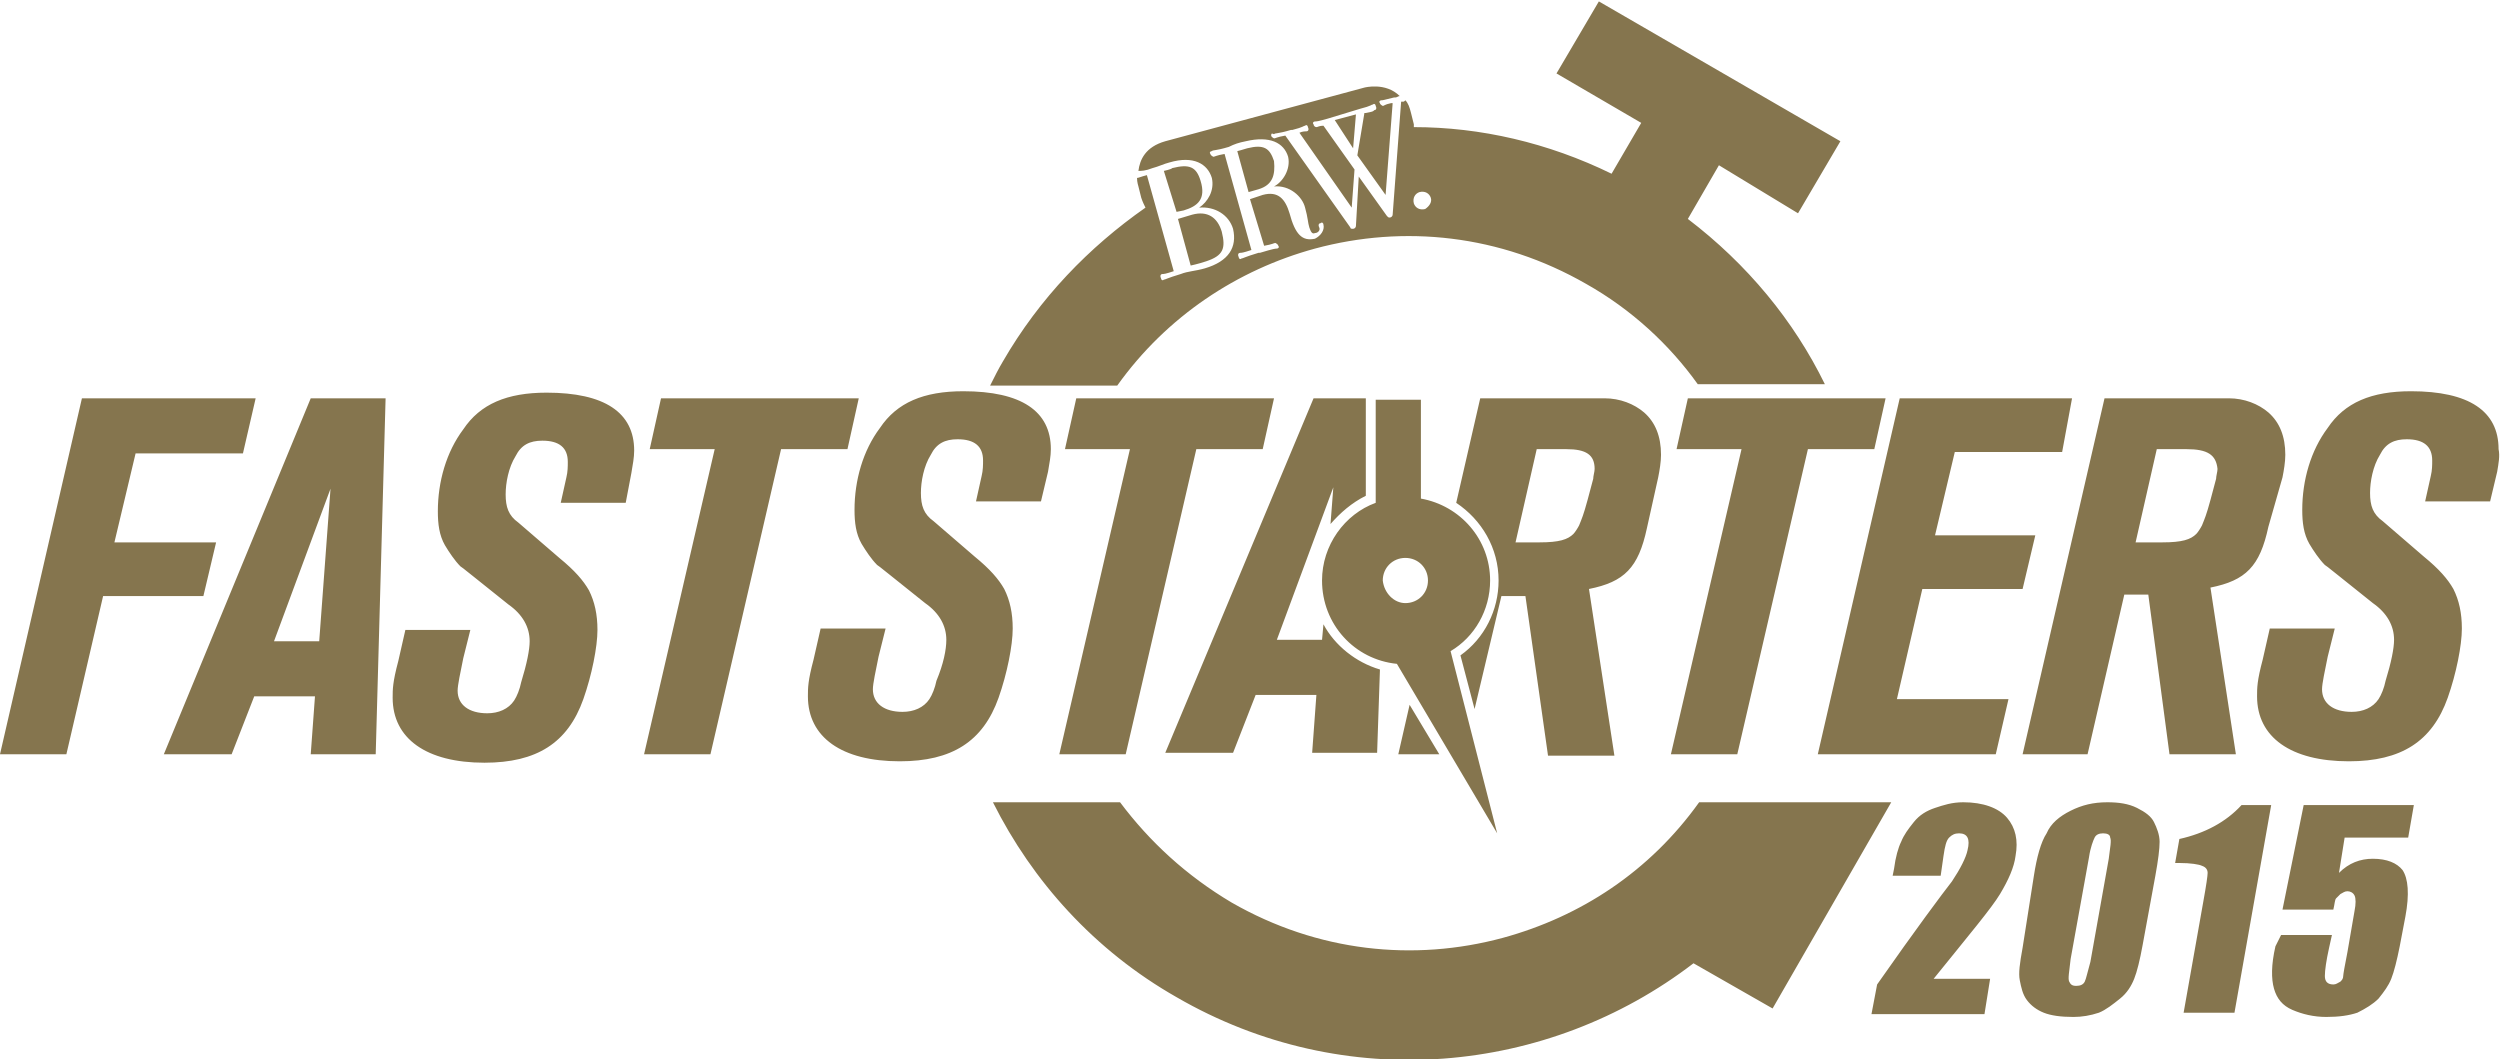 <?xml version="1.0" encoding="utf-8"?>
<!-- Generator: Adobe Illustrator 19.0.0, SVG Export Plug-In . SVG Version: 6.00 Build 0)  -->
<svg version="1.1" xmlns="http://www.w3.org/2000/svg" xmlns:xlink="http://www.w3.org/1999/xlink" x="0px" y="0px"
	 viewBox="0 0 177 75" style="enable-background:new 0 0 177 75;" xml:space="preserve">
<style type="text/css">
	.st0{display:none;}
	.st1{display:inline;}
	.st2{fill:#85754E;}
	.st3{display:inline;fill-rule:evenodd;clip-rule:evenodd;fill:#85754E;}
	.st4{fill-rule:evenodd;clip-rule:evenodd;fill:#85754E;}
</style>
<g id="Layer_1" class="st0">
	<g id="XMLID_2_" class="st1">
		<g id="XMLID_665_">
			<path id="XMLID_666_" class="st2" d="M104.8,10.8c0.1,0,0.3,0,0.4,0c0.3,0.1,0.4,0.2,0.4,0.6c0,0.3,0,0.6,0,2.1v1.8
				c0,0.9,0,1.7,0,2.1c0,0.3-0.1,0.5-0.3,0.6c-0.1,0-0.2,0-0.4,0c-0.1,0-0.2,0-0.2,0.1c0,0.1,0.1,0.1,0.2,0.1c0.4,0,1,0,1.2,0
				c0.1,0,0.9,0,1.5,0c0.1,0,0.2,0,0.2-0.1c0-0.1,0-0.1-0.1-0.1c-0.1,0-0.3,0-0.5,0c-0.3,0-0.4-0.3-0.4-0.6c0-0.4,0-1.2,0-2.2v-0.1
				c0-0.1,0-0.1,0.1-0.1l0.9,0c0.1,0,0.1,0,0.2,0.1c0.1,0.2,0.6,0.8,1,1.4c0.6,0.8,0.9,1.2,1.4,1.5c0.3,0.1,0.5,0.2,1.1,0.2h0.9
				c0.1,0,0.2,0,0.2-0.1c0-0.1,0-0.1-0.1-0.1c-0.1,0-0.2,0-0.3,0c-0.1,0-0.6-0.1-1.1-0.7c-0.6-0.6-1.3-1.5-2.2-2.6
				c1-0.8,1.3-1.5,1.3-2.3c0-0.7-0.4-1.2-0.7-1.4c-0.5-0.4-1.2-0.4-1.8-0.4c-0.3,0-1.1,0-1.4,0c-0.2,0-0.8,0-1.4,0
				c-0.1,0-0.2,0-0.2,0.1C104.7,10.8,104.7,10.8,104.8,10.8z M106.8,11.3c0-0.1,0-0.1,0.1-0.1c0.1,0,0.3,0,0.5,0
				c0.6,0,1.5,0.4,1.5,1.8c0,0.8-0.3,1.3-0.6,1.5c-0.2,0.1-0.3,0.2-0.7,0.2c-0.2,0-0.5,0-0.8-0.1c-0.1,0-0.1-0.1-0.1-0.2V11.3z
				 M112.3,21.3c0,0.1,0.1,0.1,0.2,0.1c0.1,0,0.3,0,0.4,0c0.3,0.1,0.4,0.2,0.4,0.6c0,0.3,0,0.6,0,2.1v1.5c0,1.5,0.4,2.2,0.9,2.7
				c0.7,0.7,1.7,0.7,2.2,0.7c0.6,0,1.4-0.1,2.1-0.7c0.8-0.7,0.9-1.9,0.9-3v-1.1c0-1.5,0-1.8,0-2.1c0-0.4,0.1-0.5,0.4-0.6
				c0.1,0,0.2,0,0.3,0c0.1,0,0.2,0,0.2-0.1c0-0.1-0.1-0.1-0.2-0.1c-0.4,0-1,0-1.1,0c0,0-0.6,0-1.1,0c-0.1,0-0.2,0-0.2,0.1
				c0,0.1,0.1,0.1,0.2,0.1c0.1,0,0.3,0,0.4,0c0.3,0.1,0.4,0.2,0.4,0.6c0,0.3,0,0.6,0,2.1v1.3c0,1,0,1.9-0.6,2.5
				c-0.4,0.4-0.9,0.5-1.4,0.5c-0.3,0-0.8,0-1.2-0.4c-0.5-0.4-0.8-1-0.8-2.5v-1.4c0-1.5,0-1.8,0-2.1c0-0.4,0.1-0.5,0.4-0.6
				c0.1,0,0.2,0,0.3,0c0.1,0,0.2,0,0.2-0.1c0-0.1-0.1-0.1-0.2-0.1c-0.4,0-1,0-1.2,0c-0.3,0-0.9,0-1.5,0
				C112.4,21.2,112.3,21.2,112.3,21.3z M115.7,18.3c0.5,0,1.1,0,1.2,0c0.3,0,0.7,0,1.1,0c0.1,0,0.2,0,0.2-0.1c0-0.1,0-0.1-0.1-0.1
				h-0.1c-0.3,0-0.4-0.1-0.4-0.3c0-0.1,0-0.4,0.1-0.6l0.5-1.4c0-0.1,0-0.1,0.1-0.1h2.2c0,0,0.1,0,0.1,0.1l0.8,2.1
				c0,0.1,0,0.2-0.1,0.2c-0.1,0-0.1,0-0.1,0.1c0,0.1,0.1,0.1,0.3,0.1c0.8,0,1.5,0,1.9,0c0.4,0,0.5,0,0.5-0.1c0-0.1,0-0.1-0.1-0.1
				c-0.1,0-0.3,0-0.4,0c-0.2-0.1-0.5-0.2-0.9-1.1c-0.6-1.5-2.2-5.6-2.5-6.1c-0.1-0.2-0.2-0.3-0.2-0.3c-0.1,0-0.2,0.1-0.3,0.4
				l-2.5,6.2c-0.2,0.5-0.4,0.8-0.8,0.9c-0.1,0-0.2,0-0.3,0c-0.1,0-0.1,0-0.1,0.1C115.5,18.2,115.6,18.3,115.7,18.3z M119.3,12.7
				C119.3,12.6,119.3,12.6,119.3,12.7c0.1-0.1,0.1,0,0.1,0l0.9,2.5c0,0,0,0.1,0,0.1h-1.8c0,0,0,0,0-0.1L119.3,12.7z M164.2,28.4
				c-0.6,0-1.2-0.3-1.4-1c0-0.2-0.1-0.4-0.1-0.5c0-0.1,0-0.2-0.1-0.2c-0.1,0-0.1,0.1-0.1,0.3c0,0.2,0,0.8,0,1.3c0,0.2,0,0.3,0.2,0.3
				c0.4,0.2,0.9,0.3,1.5,0.3c0.5,0,1.1-0.1,1.6-0.4c0.7-0.5,0.9-1.2,0.9-1.8c0-1-0.4-1.6-1.6-2.6l-0.3-0.2c-0.8-0.6-1.1-1-1.1-1.4
				c0-0.6,0.4-1,1.2-1c0.6,0,0.9,0.3,1.1,0.5c0.2,0.3,0.3,0.6,0.3,0.7c0,0.1,0,0.2,0.1,0.2c0.1,0,0.1-0.1,0.1-0.3c0-0.8,0-1.1,0-1.2
				c0-0.1,0-0.1-0.1-0.1c-0.3-0.1-0.7-0.2-1.3-0.2c-1.4,0-2.3,0.8-2.3,1.9c0,0.8,0.4,1.5,1.5,2.4l0.5,0.4c0.8,0.7,1,1.1,1,1.6
				C165.5,27.8,165.1,28.4,164.2,28.4z M155.3,28.7c0.4,0.2,0.9,0.3,1.5,0.3c0.5,0,1.1-0.1,1.6-0.4c0.7-0.5,0.9-1.2,0.9-1.8
				c0-1-0.4-1.6-1.6-2.6l-0.3-0.2c-0.8-0.6-1.1-1-1.1-1.4c0-0.6,0.4-1,1.2-1c0.6,0,0.9,0.3,1.1,0.5c0.2,0.3,0.3,0.6,0.3,0.7
				c0,0.1,0,0.2,0.1,0.2c0.1,0,0.1-0.1,0.1-0.3c0-0.8,0-1.1,0-1.2c0-0.1,0-0.1-0.1-0.1c-0.3-0.1-0.7-0.2-1.3-0.2
				c-1.4,0-2.3,0.8-2.3,1.9c0,0.8,0.4,1.5,1.5,2.4l0.5,0.4c0.8,0.7,1,1.1,1,1.6c0,0.5-0.4,1.1-1.3,1.1c-0.6,0-1.2-0.3-1.4-1
				c0-0.2-0.1-0.4-0.1-0.5c0-0.1,0-0.2-0.1-0.2c-0.1,0-0.1,0.1-0.1,0.3c0,0.2,0,0.8,0,1.3C155.1,28.5,155.1,28.6,155.3,28.7z
				 M92.6,12c0.1,0,0.1,0,0.1-0.1c0-0.1,0.1-0.2,0.2-0.4c0.1-0.2,0.4-0.3,1-0.3l1.5,0v4.1c0,0.9,0,1.7,0,2.1c0,0.3-0.1,0.5-0.3,0.6
				c-0.1,0-0.2,0-0.4,0c-0.1,0-0.2,0-0.2,0.1c0,0.1,0.1,0.1,0.2,0.1c0.4,0,1,0,1.3,0c0.3,0,0.9,0,1.6,0c0.1,0,0.2,0,0.2-0.1
				c0-0.1,0-0.1-0.2-0.1c-0.1,0-0.4,0-0.5,0c-0.3,0-0.4-0.3-0.4-0.5c0-0.4,0-1.2,0-2.2v-4.1l1.3,0c0.9,0,1.2,0.3,1.2,0.6l0,0.1
				c0,0.2,0,0.2,0.1,0.2c0.1,0,0.1-0.1,0.1-0.2c0-0.3,0-1,0-1.2c0-0.2,0-0.2-0.1-0.2c0,0-0.1,0-0.3,0.1c-0.1,0-0.4,0.1-0.7,0.1h-3.9
				c-0.3,0-0.7,0-1-0.1c-0.2,0-0.3-0.1-0.4-0.1c-0.1,0-0.1,0.1-0.1,0.2c0,0.1-0.2,1-0.2,1.2C92.5,12,92.5,12,92.6,12z M166.9,61.2
				v-3.4c0-0.7,0-1.4,0-1.6c0-0.1,0-0.2-0.1-0.2c-0.1,0-0.2,0.1-0.3,0.2c-0.1,0.1-4,5.3-4,5.4c0,0.1-0.1,0.1-0.1,0.3
				c0,0.1,0.1,0.2,0.3,0.2h3.2c0,0.3,0,0.8,0,1.3c0,0.3-0.1,0.6-0.5,0.6c-0.2,0-0.4,0-0.5,0c-0.1,0-0.1,0-0.1,0.1
				c0,0.1,0.1,0.1,0.2,0.1c0.6,0,1.1,0,1.4,0c0.2,0,0.9,0,1.5,0c0.1,0,0.2,0,0.2-0.1c0-0.1,0-0.1-0.1-0.1c-0.1,0-0.3,0-0.5,0
				c-0.3-0.1-0.4-0.3-0.4-0.6c0-0.5,0-0.9,0-1.3h0.9c0.2,0,0.2,0,0.3-0.1c0.1-0.1,0.2-0.6,0.2-0.7c0-0.1,0-0.1-0.1-0.1
				c-0.1,0-0.2,0.1-0.5,0.1H166.9z M165.8,61.2h-2.3c0.4-0.5,2.1-2.9,2.3-3.3h0V61.2z M147.1,18.3c0.5,0,1.1,0,1.2,0
				c0.3,0,0.7,0,1.1,0c0.1,0,0.2,0,0.2-0.1c0-0.1,0-0.1-0.1-0.1h-0.1c-0.3,0-0.4-0.1-0.4-0.3c0-0.1,0-0.4,0.1-0.6l0.5-1.4
				c0-0.1,0-0.1,0.1-0.1h2.2c0,0,0.1,0,0.1,0.1l0.8,2.1c0,0.1,0,0.2-0.1,0.2c-0.1,0-0.1,0-0.1,0.1c0,0.1,0.1,0.1,0.3,0.1
				c0.8,0,1.5,0,1.9,0c0.4,0,0.5,0,0.5-0.1c0-0.1,0-0.1-0.1-0.1c-0.1,0-0.3,0-0.4,0c-0.2-0.1-0.5-0.2-0.9-1.1
				c-0.6-1.5-2.2-5.6-2.5-6.1c-0.1-0.2-0.2-0.3-0.2-0.3c-0.1,0-0.2,0.1-0.3,0.4l-2.5,6.2c-0.2,0.5-0.4,0.8-0.8,0.9
				c-0.1,0-0.2,0-0.3,0c-0.1,0-0.1,0-0.1,0.1C146.9,18.2,146.9,18.3,147.1,18.3z M150.6,12.7C150.6,12.6,150.6,12.6,150.6,12.7
				c0.1-0.1,0.1,0,0.1,0l0.9,2.5c0,0,0,0.1,0,0.1h-1.8c0,0,0,0,0-0.1L150.6,12.7z M104.3,21.3c0.1,0,0.3,0,0.4,0
				c0.3,0.1,0.4,0.2,0.4,0.6c0,0.3,0,0.6,0,2.1v1.8c0,0.9,0,1.7,0,2.1c0,0.3-0.1,0.5-0.3,0.6c-0.1,0-0.2,0-0.4,0
				c-0.1,0-0.2,0-0.2,0.1c0,0.1,0.1,0.1,0.2,0.1c0.2,0,0.5,0,0.7,0c0.2,0,0.5,0,0.6,0c0.1,0,0.4,0,0.7,0c0.3,0,0.6,0,0.7,0
				c1.8,0,2.7-1.1,2.7-2.2c0-1.2-1-1.9-1.8-2.2c0.5-0.4,1-0.9,1-1.8c0-0.5-0.3-1.5-2.1-1.5c-0.3,0-0.7,0-1.2,0c-0.2,0-0.8,0-1.4,0
				c-0.1,0-0.2,0-0.2,0.1C104.2,21.3,104.2,21.3,104.3,21.3z M106.3,21.8c0-0.1,0-0.2,0.1-0.2c0.1,0,0.2,0,0.3,0
				c0.9,0,1.2,0.9,1.2,1.6c0,0.5-0.1,0.9-0.4,1.1c-0.2,0.2-0.4,0.2-0.7,0.2c-0.2,0-0.4,0-0.5,0c0,0-0.1,0-0.1-0.1V21.8z M106.3,24.9
				C106.3,24.8,106.4,24.8,106.3,24.9c0.2-0.1,0.3-0.1,0.5-0.1c0.4,0,0.6,0.1,0.8,0.2c0.8,0.5,1,1.4,1,2c0,1-0.8,1.3-1.2,1.3
				c-0.2,0-0.5,0-0.7-0.1c-0.3-0.1-0.3-0.3-0.3-1V24.9z M92.3,21.3c0.1,0,0.2,0,0.3,0c0.3,0.1,0.4,0.2,0.4,0.6c0,0.3,0,0.6,0,2.1
				v1.8c0,0.9,0,1.7,0,2.1c0,0.3-0.1,0.5-0.3,0.6c-0.1,0-0.2,0-0.4,0c-0.1,0-0.2,0-0.2,0.1c0,0.1,0.1,0.1,0.2,0.1c0.2,0,0.5,0,0.7,0
				c0.2,0,0.5,0,0.6,0c0.4,0,0.8,0,1.2,0c0.4,0,1,0,1.7,0c0.5,0,0.6-0.1,0.6-0.3c0.1-0.3,0.1-1,0.1-1.2c0-0.1,0-0.2-0.1-0.2
				c-0.1,0-0.1,0.1-0.1,0.2c0,0.2-0.1,0.5-0.3,0.6c-0.2,0.3-0.6,0.3-1.2,0.3c-0.8,0-1-0.1-1.2-0.2c-0.2-0.2-0.2-0.9-0.2-2.2v-1.8
				c0-1.5,0-1.8,0-2.1c0-0.4,0.1-0.5,0.4-0.6c0.1,0,0.3,0,0.4,0c0.1,0,0.2,0,0.2-0.1c0-0.1-0.1-0.1-0.2-0.1c-0.4,0-1.1,0-1.4,0
				c-0.3,0-0.9,0-1.4,0c-0.1,0-0.2,0-0.2,0.1C92.2,21.3,92.2,21.3,92.3,21.3z M149.9,70.2h-1.1v6h0.6c0.9,0,1.6-0.1,2.1-0.3
				c0.5-0.2,0.8-0.5,1.1-0.9c0.3-0.5,0.4-1,0.4-1.8c0-1.1-0.2-1.8-0.7-2.3C151.8,70.5,151,70.2,149.9,70.2z M136.1,28.8
				c0.5,0,1,0,1.1,0c0.2,0,0.6,0,1.2,0c0.1,0,0.2,0,0.2-0.1c0-0.1-0.1-0.1-0.2-0.1c-0.2,0-0.3,0-0.5-0.1c-0.2-0.1-0.3-0.3-0.3-1.1
				l-0.1-4.2h0c0.2,0.2,1.3,1.4,2.4,2.5c1,1,2.3,2.4,2.9,3c0.1,0.1,0.2,0.2,0.3,0.2c0.1,0,0.1-0.1,0.1-0.3l0.1-6.3
				c0-0.6,0.1-0.8,0.4-0.9c0.1,0,0.2,0,0.3,0c0.1,0,0.2,0,0.2-0.1c0-0.1-0.1-0.1-0.2-0.1c-0.5,0-0.9,0-1,0c-0.2,0-0.7,0-1.2,0
				c-0.1,0-0.3,0-0.3,0.1c0,0.1,0,0.1,0.2,0.1c0.1,0,0.4,0,0.5,0.1c0.2,0.1,0.3,0.3,0.3,0.9l0.1,4.5h0c-0.2-0.2-1.5-1.6-2.2-2.3
				c-1.5-1.5-3-3.1-3.1-3.2c-0.2-0.2-0.3-0.3-0.4-0.3c-0.1,0-0.1,0.1-0.1,0.3l-0.1,5.9c0,0.9,0,1.2-0.3,1.2c-0.1,0-0.3,0.1-0.4,0.1
				c-0.1,0-0.2,0-0.2,0.1C135.9,28.8,136,28.8,136.1,28.8z M148,28c0,0.3-0.1,0.5-0.3,0.6c-0.1,0-0.2,0-0.4,0c-0.1,0-0.2,0-0.2,0.1
				c0,0.1,0.1,0.1,0.2,0.1c0.2,0,0.5,0,0.7,0c0.2,0,0.5,0,0.6,0c0.3,0,0.6,0,1,0c0.4,0,1,0,1.7,0c0.4,0,0.5,0,0.5-0.3
				c0-0.2,0.1-0.9,0.1-1.1c0-0.1,0-0.2-0.1-0.2c-0.1,0-0.1,0-0.1,0.2c-0.1,0.4-0.2,0.6-0.4,0.7c-0.3,0.1-0.7,0.1-0.9,0.1
				c-1,0-1.2-0.2-1.2-0.8c0-0.3,0-1.2,0-1.6v-0.8c0-0.1,0-0.1,0.1-0.1c0.2,0,1.2,0,1.4,0c0.4,0,0.5,0.2,0.6,0.4c0,0.1,0,0.3,0,0.4
				c0,0.1,0,0.1,0.1,0.1c0.1,0,0.1-0.1,0.1-0.2c0-0.1,0-0.5,0-0.7c0-0.5,0.1-0.7,0.1-0.7c0-0.1,0-0.1-0.1-0.1c0,0-0.1,0.1-0.2,0.1
				c-0.1,0.1-0.2,0.1-0.5,0.2c-0.2,0-1.4,0-1.6,0c-0.1,0-0.1,0-0.1-0.1v-2.5c0-0.1,0-0.1,0.1-0.1c0.2,0,1.2,0,1.4,0
				c0.5,0.1,0.6,0.2,0.7,0.4c0,0.1,0.1,0.3,0.1,0.4c0,0.1,0,0.1,0.1,0.1s0.1-0.1,0.1-0.1c0-0.1,0-0.6,0-0.7c0-0.5,0.1-0.6,0.1-0.7
				c0-0.1,0-0.1-0.1-0.1c0,0-0.1,0-0.2,0c-0.1,0-0.2,0-0.4,0.1c-0.2,0-2.2,0-2.5,0c-0.1,0-0.4,0-0.6,0c-0.2,0-0.5,0-0.8,0
				c-0.1,0-0.2,0-0.2,0.1c0,0.1,0.1,0.1,0.2,0.1c0.1,0,0.3,0,0.4,0c0.3,0.1,0.4,0.2,0.4,0.6c0,0.3,0,0.6,0,2.1v1.8
				C148,26.8,148,27.6,148,28z M139.3,10.8c0.1,0,0.2,0,0.4,0c0.2,0.1,0.3,0.2,0.3,0.6c0,0.3,0,0.6,0,2.1v1.8c0,1,0,1.8,0,2.2
				c0,0.3-0.1,0.5-0.3,0.5c-0.1,0-0.2,0-0.4,0c-0.1,0-0.2,0-0.2,0.1c0,0.1,0.1,0.1,0.2,0.1c0.4,0,1,0,1.3,0c0.3,0,0.9,0,1.6,0
				c0.1,0,0.2,0,0.2-0.1c0-0.1,0-0.1-0.2-0.1c-0.1,0-0.4,0-0.5,0c-0.3,0-0.4-0.2-0.4-0.5c0-0.4,0-1.2,0-2.2v-1.8c0-1.5,0-1.8,0-2.1
				c0-0.4,0.1-0.5,0.4-0.6c0.1,0,0.2,0,0.3,0c0.1,0,0.2,0,0.2-0.1c0-0.1-0.1-0.1-0.2-0.1c-0.4,0-1,0-1.2,0c-0.3,0-0.9,0-1.3,0
				c-0.2,0-0.2,0-0.2,0.1C139.1,10.8,139.2,10.8,139.3,10.8z M124.7,25.3l0.5,0.4c0.8,0.7,1,1.1,1,1.6c0,0.5-0.4,1.1-1.3,1.1
				c-0.6,0-1.2-0.3-1.4-1c0-0.2-0.1-0.4-0.1-0.5c0-0.1,0-0.2-0.1-0.2c-0.1,0-0.1,0.1-0.1,0.3c0,0.2,0,0.8,0,1.3c0,0.2,0,0.3,0.2,0.3
				c0.4,0.2,0.9,0.3,1.5,0.3c0.5,0,1.1-0.1,1.6-0.4c0.7-0.5,0.9-1.2,0.9-1.8c0-1-0.4-1.6-1.6-2.6l-0.3-0.2c-0.8-0.6-1.1-1-1.1-1.4
				c0-0.6,0.4-1,1.2-1c0.6,0,0.9,0.3,1.1,0.5c0.2,0.3,0.3,0.6,0.3,0.7c0,0.1,0,0.2,0.1,0.2c0.1,0,0.1-0.1,0.1-0.3c0-0.8,0-1.1,0-1.2
				c0-0.1,0-0.1-0.1-0.1c-0.3-0.1-0.7-0.2-1.3-0.2c-1.4,0-2.3,0.8-2.3,1.9C123.2,23.7,123.6,24.4,124.7,25.3z M57.1,67.6V85h111.4
				V67.6H57.1z M88.4,69.9c-0.3,0-0.5,0.1-0.6,0.2c-0.2,0.1-0.3,0.3-0.5,0.6c0,0.1-0.3,0.6-0.6,1.6l-4.3,11.4H82l-3.4-8.9l-3.7,8.9
				h-0.4L70,72.4c-0.5-1.1-0.8-1.8-1-2.1c-0.2-0.2-0.5-0.4-0.9-0.4v-0.4h5.9v0.4c-0.5,0-0.8,0.1-0.9,0.2c-0.2,0.1-0.2,0.3-0.2,0.5
				c0,0.3,0.2,0.8,0.5,1.6l2.7,6.7l2.1-5.2l-0.6-1.5c-0.3-0.8-0.5-1.3-0.7-1.6c-0.2-0.3-0.4-0.5-0.6-0.6c-0.2-0.1-0.5-0.2-1-0.2
				v-0.4H82v0.4c-0.5,0-0.8,0-1,0.1c-0.1,0-0.3,0.1-0.3,0.2c-0.1,0.1-0.1,0.2-0.1,0.4c0,0.2,0.2,0.6,0.5,1.4l2.5,6.5l2.2-5.9
				c0.2-0.6,0.4-1,0.4-1.2c0.1-0.2,0.1-0.4,0.1-0.6c0-0.3-0.1-0.5-0.3-0.7c-0.2-0.2-0.5-0.2-1.1-0.3v-0.4h3.5V69.9z M97,69.9h-0.5
				c-0.4,0-0.7,0.1-1,0.2c-0.2,0.1-0.3,0.3-0.4,0.5c-0.1,0.2-0.1,0.6-0.1,1.3v9.1c0,0.7,0,1.1,0.1,1.3c0.1,0.2,0.2,0.3,0.5,0.5
				c0.2,0.1,0.5,0.2,0.9,0.2H97v0.4h-7.1v-0.4h0.5c0.4,0,0.7-0.1,1-0.2c0.2-0.1,0.3-0.3,0.4-0.5c0.1-0.2,0.1-0.6,0.1-1.3v-9.1
				c0-0.7,0-1.1-0.1-1.3c-0.1-0.2-0.2-0.3-0.4-0.5c-0.2-0.1-0.5-0.2-0.9-0.2h-0.5v-0.4H97V69.9z M112.6,69.9c-0.6,0.1-1,0.2-1.2,0.3
				c-0.2,0.1-0.4,0.3-0.5,0.6c-0.1,0.3-0.2,0.7-0.2,1.4v11.5h-0.3l-9.2-11.5v8.8c0,0.8,0.2,1.3,0.5,1.6c0.4,0.3,0.8,0.4,1.2,0.4h0.3
				v0.4h-4.8v-0.4c0.7,0,1.3-0.2,1.6-0.5c0.3-0.3,0.4-0.8,0.4-1.6v-9.7l-0.3-0.4c-0.3-0.4-0.5-0.6-0.8-0.7c-0.2-0.1-0.5-0.2-1-0.2
				v-0.4h4.8l6.7,8.5v-5.9c0-0.8-0.1-1.4-0.4-1.7c-0.3-0.4-0.9-0.6-1.6-0.6v-0.4h4.5V69.9z M128.3,69.9c-0.6,0.1-1,0.2-1.2,0.3
				c-0.2,0.1-0.4,0.3-0.5,0.6c-0.1,0.3-0.2,0.7-0.2,1.4v11.5h-0.3l-9.2-11.5v8.8c0,0.8,0.2,1.3,0.5,1.6c0.4,0.3,0.8,0.4,1.2,0.4h0.3
				v0.4h-4.8v-0.4c0.7,0,1.3-0.2,1.6-0.5c0.3-0.3,0.4-0.8,0.4-1.6v-9.7l-0.3-0.4c-0.3-0.4-0.5-0.6-0.8-0.7c-0.2-0.1-0.5-0.2-1-0.2
				v-0.4h4.8l6.7,8.5v-5.9c0-0.8-0.1-1.4-0.4-1.7c-0.3-0.4-0.9-0.6-1.6-0.6v-0.4h4.5V69.9z M141.6,83.3h-11.8v-0.4h0.5
				c0.4,0,0.7-0.1,1-0.2c0.2-0.1,0.3-0.3,0.4-0.5c0.1-0.2,0.1-0.6,0.1-1.3v-9.1c0-0.6,0-1-0.1-1.1c-0.1-0.2-0.2-0.4-0.4-0.5
				c-0.3-0.2-0.6-0.3-1-0.3h-0.5v-0.4h11.4v4.1h-0.4c-0.2-1-0.5-1.7-0.8-2.1c-0.4-0.4-0.8-0.8-1.5-1c-0.4-0.1-1.1-0.2-2.1-0.2h-1.4
				v5.6h0.3c0.9,0,1.5-0.3,1.9-0.8c0.4-0.5,0.6-1.4,0.7-2.4h0.4v7.2H138c-0.1-0.8-0.2-1.4-0.5-1.9c-0.3-0.5-0.6-0.8-0.9-1
				c-0.3-0.2-0.8-0.3-1.5-0.3v3.9c0,0.8,0,1.2,0.1,1.4c0.1,0.2,0.2,0.3,0.4,0.4c0.2,0.1,0.5,0.2,0.8,0.2h0.8c1.3,0,2.3-0.3,3.1-0.9
				c0.8-0.6,1.3-1.5,1.7-2.7h0.4L141.6,83.3z M158.4,83.3h-4.3l-4.4-6.3h-0.9v3.9c0,0.7,0,1.2,0.1,1.4c0.1,0.2,0.2,0.3,0.5,0.5
				c0.2,0.1,0.7,0.2,1.3,0.2v0.4h-7v-0.4c0.6,0,1.1-0.1,1.3-0.2c0.2-0.1,0.4-0.3,0.5-0.5c0.1-0.2,0.1-0.7,0.1-1.4v-8.9
				c0-0.7,0-1.2-0.1-1.4c-0.1-0.2-0.2-0.3-0.5-0.5c-0.2-0.1-0.7-0.2-1.3-0.2v-0.4h6.3c1.6,0,2.9,0.1,3.6,0.3
				c0.8,0.2,1.4,0.7,1.9,1.3c0.5,0.6,0.7,1.3,0.7,2.2c0,1-0.4,1.9-1.1,2.5c-0.5,0.4-1.1,0.7-1.9,0.9l3.3,4.7c0.4,0.6,0.7,1,0.9,1.1
				c0.3,0.2,0.6,0.3,1,0.3V83.3z M128.6,10.8c0.1,0,0.2,0,0.3,0c0.3,0.1,0.4,0.2,0.4,0.6c0,0.3,0,0.6,0,2.1v1.8c0,0.9,0,1.7,0,2.1
				c0,0.3-0.1,0.5-0.3,0.6c-0.1,0-0.2,0-0.4,0c-0.1,0-0.2,0-0.2,0.1c0,0.1,0.1,0.1,0.2,0.1c0.2,0,0.5,0,0.7,0c0.2,0,0.5,0,0.6,0
				c0.4,0,0.8,0,1.2,0c0.4,0,1,0,1.7,0c0.5,0,0.6-0.1,0.6-0.3c0.1-0.3,0.1-1,0.1-1.2c0-0.1,0-0.2-0.1-0.2c-0.1,0-0.1,0.1-0.1,0.2
				c0,0.2-0.1,0.5-0.3,0.6c-0.2,0.3-0.6,0.3-1.2,0.3c-0.8,0-1-0.1-1.2-0.2c-0.2-0.2-0.2-0.9-0.2-2.2v-1.8c0-1.5,0-1.8,0-2.1
				c0-0.4,0.1-0.5,0.4-0.6c0.1,0,0.3,0,0.4,0c0.1,0,0.2,0,0.2-0.1c0-0.1-0.1-0.1-0.2-0.1c-0.4,0-1.1,0-1.4,0c-0.3,0-0.9,0-1.4,0
				c-0.1,0-0.2,0-0.2,0.1C128.4,10.8,128.5,10.8,128.6,10.8z M131,28c0,0.3-0.1,0.5-0.3,0.5c-0.1,0-0.2,0-0.4,0
				c-0.1,0-0.2,0-0.2,0.1c0,0.1,0.1,0.1,0.2,0.1c0.4,0,1,0,1.3,0c0.3,0,0.9,0,1.6,0c0.1,0,0.2,0,0.2-0.1c0-0.1,0-0.1-0.2-0.1
				c-0.1,0-0.4,0-0.5,0c-0.3,0-0.4-0.2-0.4-0.5c0-0.4,0-1.2,0-2.2v-1.8c0-1.5,0-1.8,0-2.1c0-0.4,0.1-0.5,0.4-0.6c0.1,0,0.2,0,0.3,0
				c0.1,0,0.2,0,0.2-0.1c0-0.1-0.1-0.1-0.2-0.1c-0.4,0-1,0-1.2,0c-0.3,0-0.9,0-1.3,0c-0.2,0-0.2,0-0.2,0.1c0,0.1,0.1,0.1,0.2,0.1
				c0.1,0,0.2,0,0.4,0c0.2,0.1,0.3,0.2,0.3,0.6c0,0.3,0,0.6,0,2.1v1.8C131,26.8,131,27.6,131,28z M95.7,60.8l0.9,0
				c0.1,0,0.1,0,0.2,0.1c0.1,0.2,0.6,0.9,1,1.5c0.6,0.8,1,1.3,1.4,1.5c0.3,0.1,0.5,0.2,1.1,0.2h1c0.1,0,0.2,0,0.2-0.1
				c0-0.1,0-0.1-0.1-0.1c-0.1,0-0.2,0-0.3,0c-0.2,0-0.6-0.1-1.2-0.7c-0.6-0.7-1.3-1.6-2.3-2.8c1-0.9,1.4-1.6,1.4-2.4
				c0-0.7-0.4-1.2-0.7-1.4c-0.6-0.4-1.3-0.5-1.9-0.5c-0.3,0-1.1,0-1.5,0c-0.2,0-0.9,0-1.4,0c-0.2,0-0.2,0-0.2,0.1
				c0,0.1,0.1,0.1,0.2,0.1c0.1,0,0.3,0,0.4,0c0.3,0.1,0.4,0.2,0.4,0.6c0,0.3,0,0.6,0,2.2v1.9c0,1,0,1.8-0.1,2.2
				c0,0.3-0.1,0.5-0.3,0.6c-0.1,0-0.2,0-0.4,0c-0.1,0-0.2,0-0.2,0.1c0,0.1,0.1,0.1,0.2,0.1c0.4,0,1.1,0,1.3,0c0.2,0,0.9,0,1.5,0
				c0.1,0,0.2,0,0.2-0.1c0-0.1,0-0.1-0.1-0.1c-0.1,0-0.4,0-0.5,0c-0.3,0-0.4-0.3-0.4-0.6c-0.1-0.4-0.1-1.3-0.1-2.3L95.7,60.8
				C95.7,60.8,95.7,60.8,95.7,60.8z M95.7,56.8c0-0.1,0-0.1,0.1-0.1c0.1,0,0.3,0,0.6,0c0.6,0,1.6,0.4,1.6,1.9c0,0.9-0.3,1.3-0.6,1.6
				c-0.2,0.1-0.3,0.2-0.7,0.2c-0.3,0-0.6,0-0.8-0.1c-0.1,0-0.1-0.1-0.1-0.2V56.8z M167.8,53.1H56.7v0.5h111.2V53.1z M62.5,37.4
				c0.7-0.5,1.4-0.7,2.2-0.7c1,0,1.8,0.3,2.6,0.9c0.8,0.6,1.3,1.5,1.5,2.7h0.4v-4.5h-0.4c0,0.3-0.1,0.6-0.3,0.7
				c-0.1,0.1-0.3,0.2-0.5,0.2c-0.2,0-0.5-0.1-1.1-0.3c-1-0.4-1.9-0.6-2.8-0.6c-1.2,0-2.4,0.3-3.4,0.9c-1.1,0.6-1.9,1.5-2.6,2.6
				c-0.6,1.1-1,2.3-1,3.5c0,1.2,0.3,2.3,0.9,3.3c0.6,1,1.4,1.8,2.4,2.4c1.1,0.6,2.3,0.8,3.6,0.8c1,0,1.9-0.2,2.7-0.5
				c0.8-0.3,1.5-0.9,2.2-1.6V46c-0.7,0.9-1.4,1.5-2.1,1.8c-0.7,0.4-1.4,0.5-2.2,0.5c-1,0-1.8-0.2-2.4-0.7c-0.6-0.5-1.1-1.2-1.4-2.1
				c-0.3-0.9-0.4-2-0.4-3.1c0-1.2,0.2-2.2,0.6-3.2C61.3,38.4,61.8,37.8,62.5,37.4z M47.5,57.8c0,0,0.6,0.3,1.2,1
				c0.5,0.6,1,1.7,1,1.7s-1-6.1-2.1-9.5c-0.6-1.8-0.7-3.1-0.7-4.3c0-1.3,0.3-4.3-0.2-6.9c-0.5-2.6-1.6-5.3-1.6-6.6
				c0-1.3,0.4-3.2,1-4.2c0.6-1.1,1.1-2,1.1-2.2c0.1-0.5-0.6-1.8-0.6-1.8s2.4-2.5,2.3-5.9c-0.1-1.4-0.8-5.4-2.5-8.1
				C44,6.8,40.1,4,37,2.3C34.5,1,30.3-0.2,25.7,0.5c-4.1,0.7-6.5,3.3-6.7,5.1c-0.3,3.4,1.6,8.1,9.9,13c1.8,1.1,5.9,1.9,8.6,1.3
				c2.6-0.6,4-2.7,4-2.7s0.1-0.4,0-0.5c-0.1,0-3.5,0.1-4.3,0.2c-0.8,0.1-1.6,0.8-1.9,0.9c-0.3,0.2-0.9,0.1-1.2,0
				c-0.2,0-3.1-0.9-6-3.5c-2.5-2.3-3.6-4.5-3.8-5.7c-0.5-2.6,0.5-4.9,3.2-5c2.8-0.2,7.6-0.1,13.3,5.9c5.3,5.6,5.2,11.6,3.6,14.2
				c-1.8,2.9-6.3,3.9-13.7-0.2c-5.4-3-10.7-10.3-12.2-15.2c-1.3-4.4-2.5-10.7,2.3-13.9c2.7-1.8,7-1.1,10.4,0.8
				c3.3,1.9,5.3,4.4,5.5,5C37,1,37.8,1.4,38.1,1.5c0.3,0.1,4,1.4,4.2,1.5c0.2,0.1,0.6,0.1,0.8,0c0.2-0.1,1.4-1.4,1.5-1.5
				c0.1-0.1,0.1-0.2-0.1-0.3C44.3,1.1,38.8-4.3,32.3-8c-2.5-1.4-4.7-1.8-6.8-1.9c-2.2-0.2-6.1-0.3-9.6,1.1C11.3-6.9,8.6-3.2,8.5,1
				c-0.2,8,9,16.4,9,16.4s0.8-1.1,1-1.3c0.3-0.3,0.6-0.3,0.9-0.2c0.6,0.2,5.9,4.5,6.3,5.1c0.5,0.6,0.5,1,0.6,1.4
				c0,0.5,0.1,1.4,0.1,1.4s3.1,1.7,7,2.9c3.4,1,7.9,1.1,7.9,1.1s0.7,5,0.8,5.7c0.1,0.8,0.2,7.6,0.1,9.5c0,1.9,0.2,7.1,0.2,7.7
				c0.1,0.5,0.5,1.7,0.8,2.6c0.2,0.7,0,1.9,0,2.3c0,0.5-0.2,1.5-0.2,1.5s-1.5-1.1-1.7-2.2c-0.2-0.9,0.2-2,0.3-2.5s0.2-1.9,0.2-2.3
				c0-0.4-0.2-1.1-0.2-1.1s-0.8-0.2-1.4-0.2c-0.5,0-1,0.4-1.1,0.8c-0.2,0.5-0.4,1.1-1.4,1.7c-1.2,0.7-2.2,0.9-2.5,1.1
				c-0.1,0.1-0.1,0.1-0.1,0c0,0,0,0,0.1,0c0.3-0.2,1.1-0.7,2-1.3c0.8-0.6,1.1-1.2,1.3-1.5c0.1-0.2,0.2-0.7,0.9-1.1
				c0.6-0.4,1.8,0.1,1.8,0.1c-0.1-0.1-0.7-0.9-2.2-1.5c-1.2-0.6-2.7-0.8-3.5-0.9c-1.8-0.2-1.6-0.1-1.8,0c-0.9,0.4-2.1,2-2.1,2
				s0.3,1.4,0.4,2c0.1,0.6,0,1.6,0.3,1.9c0.3,0.3,2,1.5,2.5,1.9c0.6,0.5,1.9,2.8,1.9,2.8s-1.8-1.9-2.3-2.3c-0.5-0.4-1.8-1.2-2.3-1.5
				c-0.8-0.6-0.8-1.8-0.8-2.8c-0.1-0.9-0.4-2.2-0.6-3.1c-0.2-0.9-1.5-3.7-2-4.8c-0.5-1.1-1.1-3.4-1.2-4.6c-0.2-1.2-0.6-3.8-1-5.3
				c-0.4-1.5-1-3.4-1-3.9c0-0.5,0.2-4.8,0.1-5.4c0-0.6-0.4-1.6-1.5-2.5c-0.7-0.6-4-3.5-4.5-3.7c-0.6-0.1-0.8-0.1-1,0.1
				c-0.2,0.2-0.9,1.2-1,1.8c-0.1,0.6-0.1,1.6,0.3,2.2c0.4,0.5,2.2,2.9,3.1,3.9c0.6,0.8,1.4,2.2,1.7,3.2c0.3,1,0.1,4.4,0.1,5.4
				c0,0.9,0,3.7,0.1,5.1c0.1,1.5,0.8,4.6,0.9,5.3c0.1,0.7,1.4,7.2,1.7,8.3c0.3,1.2,1,3.1,1.4,4s1.4,4.2,1.7,5.3c0.2,1,1.2,4,2.1,6.4
				c1,2.4,3.2,6.6,3.8,8.8c0.7,2.2,1.1,5.3,0.8,6.9C35,84.9,34.9,85,34.9,85h12.9c0,0-0.3-2.2,0.7-5.8c0.6-2.3,2.3-10.1,2.5-11.4
				c0.1-0.7,0.1-2.6-1-5.4C49.1,60,47.5,57.8,47.5,57.8z M87.3,63.9c-0.1,0-0.1,0-0.1,0.1c0,0.1,0.1,0.1,0.3,0.1c0.8,0,1.6,0,2,0
				c0.4,0,0.5,0,0.5-0.1c0-0.1-0.1-0.1-0.1-0.1c-0.1,0-0.3,0-0.4,0c-0.2-0.1-0.5-0.2-0.9-1.1c-0.7-1.6-2.3-5.8-2.6-6.4
				c-0.1-0.2-0.2-0.3-0.3-0.3c-0.1,0-0.2,0.1-0.3,0.4l-2.6,6.5c-0.2,0.5-0.4,0.9-0.9,0.9c-0.1,0-0.2,0-0.3,0c-0.1,0-0.1,0-0.1,0.1
				c0,0.1,0.1,0.1,0.2,0.1c0.5,0,1.1,0,1.2,0c0.3,0,0.8,0,1.1,0c0.1,0,0.2,0,0.2-0.1c0-0.1,0-0.1-0.2-0.1h-0.2
				c-0.3,0-0.4-0.1-0.4-0.3c0-0.1,0.1-0.4,0.2-0.6l0.6-1.4c0-0.1,0-0.1,0.1-0.1h2.3c0.1,0,0.1,0,0.1,0.1l0.8,2.2
				C87.4,63.8,87.4,63.9,87.3,63.9z M86.3,60.9h-1.9c0,0-0.1,0,0-0.1l1-2.6c0,0,0-0.1,0.1-0.1c0,0,0,0.1,0.1,0.1L86.3,60.9
				C86.3,60.9,86.3,60.9,86.3,60.9z M148.2,49.3c2.3,0,4-0.8,5.3-2.5c0.9-1.2,1.4-2.7,1.4-4.3c0-1.9-0.6-3.5-1.9-4.8
				c-1.3-1.3-2.9-1.9-4.9-1.8c-1.9-0.1-3.5,0.5-4.7,1.8c-1.3,1.3-1.9,2.9-1.9,4.8c0,1.7,0.5,3.2,1.5,4.4
				C144.1,48.5,145.9,49.3,148.2,49.3z M145.5,38.3c0.6-1.2,1.5-1.8,2.7-1.8c0.6,0,1.2,0.2,1.7,0.5c0.5,0.3,0.9,0.9,1.2,1.8
				c0.3,0.8,0.5,2.1,0.5,3.8c0,1.4-0.2,2.6-0.5,3.5c-0.3,0.9-0.7,1.5-1.3,1.9c-0.4,0.3-1,0.5-1.6,0.5c-1,0-1.7-0.4-2.2-1.1
				c-0.8-1.1-1.1-2.7-1.1-4.9C144.8,40.7,145,39.3,145.5,38.3z M143.3,60.4c0,1.5,0.6,3.9,2.6,3.9c1.8,0,2.8-1.8,2.8-4.4
				c0-1.7-0.6-3.9-2.6-3.9C144.1,56,143.3,57.9,143.3,60.4z M147.5,60.3c0,2-0.5,3.5-1.4,3.5c-1.1,0-1.6-2-1.6-3.8
				c0-2.4,0.6-3.5,1.3-3.5C147,56.5,147.5,58.5,147.5,60.3z M120,63.7c-0.6,0-1.3-0.3-1.5-1.1c-0.1-0.2-0.1-0.4-0.1-0.5
				c0-0.1,0-0.2-0.1-0.2c-0.1,0-0.1,0.1-0.1,0.3c0,0.2-0.1,0.8-0.1,1.4c0,0.2,0,0.3,0.2,0.4c0.4,0.2,0.9,0.3,1.5,0.3
				c0.6,0,1.1-0.1,1.7-0.4c0.7-0.5,1-1.2,1-1.8c0-1-0.4-1.7-1.7-2.7l-0.3-0.2c-0.9-0.7-1.1-1-1.1-1.5c0-0.6,0.5-1.1,1.2-1.1
				c0.7,0,1,0.3,1.1,0.5c0.2,0.3,0.3,0.6,0.3,0.7c0,0.1,0,0.2,0.1,0.2c0.1,0,0.1-0.1,0.1-0.3c0-0.8,0-1.1,0-1.3
				c0-0.1-0.1-0.1-0.1-0.1c-0.3-0.1-0.7-0.2-1.4-0.2c-1.4,0-2.4,0.8-2.4,2c0,0.9,0.4,1.6,1.5,2.5l0.5,0.4c0.9,0.7,1,1.2,1,1.7
				C121.3,63.1,120.9,63.7,120,63.7z M133.8,63.7c-0.1,0.1-0.2,0.2-0.2,0.3c0,0.1,0.1,0.1,0.1,0.1h4.1c0.7,0,0.8,0,0.9-0.3
				c0.1-0.4,0.3-1.3,0.3-1.5c0-0.1,0-0.2-0.1-0.2c-0.1,0-0.1,0-0.1,0.2c-0.1,0.5-0.5,0.9-1.2,0.9c-0.4,0.1-1.6,0.1-1.8,0.1h-0.7
				c-0.1,0-0.1,0,0-0.1c1.3-1.1,3.6-2.9,3.6-4.9c0-1.2-0.8-2.2-2.6-2.2c-0.9,0-1.5,0.2-1.9,0.4c-0.1,0.1-0.1,0.1-0.1,0.2
				c0,0.3,0.1,1.2,0.1,1.3c0,0.1,0,0.2,0.1,0.2c0.1,0,0.1-0.1,0.1-0.2c0-0.3,0.2-0.8,0.4-1c0.3-0.3,0.7-0.4,1.1-0.4
				c0.5,0,1.4,0.3,1.4,2C137.3,60.7,135.3,62.4,133.8,63.7z M137,48c-0.1,0.2-0.2,0.4-0.4,0.5c-0.2,0.1-0.5,0.2-0.9,0.2h-0.4V49h6.6
				v-0.4h-0.4c-0.4,0-0.6-0.1-0.8-0.2c-0.2-0.1-0.4-0.3-0.4-0.4c-0.1-0.2-0.1-0.6-0.1-1.2v-8.5c0-0.6,0-1,0.1-1.2
				c0.1-0.2,0.2-0.4,0.4-0.5c0.2-0.1,0.5-0.2,0.9-0.2h0.4v-0.4h-18v3.3c0-0.9-0.4-1.7-1.2-2.3c-0.8-0.7-2.1-1-3.9-1h-10.5l-3.5,8.5
				l-3.6-8.5h-5.2v0.4h0.4c0.4,0,0.6,0.1,0.9,0.2c0.2,0.1,0.4,0.3,0.4,0.4c0.1,0.2,0.1,0.6,0.1,1.2v8.1c0,0.6,0,0.9,0,1
				c-0.1,0.3-0.2,0.5-0.3,0.7c-0.1,0.2-0.3,0.3-0.6,0.4c-0.2,0.1-0.4,0.1-0.6,0.1c-0.4,0-0.6-0.1-0.8-0.3c-0.3-0.3-0.6-0.9-1.1-1.9
				L90,35.8h-0.2l-4.5,10.3c-0.4,1-0.8,1.6-1.1,1.9c-0.3,0.3-0.7,0.5-1.1,0.6h0c-0.4,0-0.6-0.1-0.9-0.2c-0.2-0.1-0.4-0.3-0.4-0.4
				c-0.1-0.2-0.1-0.6-0.1-1.2v-8.5c0-0.6,0-1,0.1-1.2c0.1-0.2,0.2-0.4,0.4-0.5c0.2-0.1,0.5-0.2,0.9-0.2h0.4v-0.4h-6.6v0.4h0.4
				c0.4,0,0.6,0.1,0.9,0.2c0.2,0.1,0.4,0.3,0.4,0.4c0.1,0.2,0.1,0.6,0.1,1.2V42H74v-3.6c0-0.6,0-1,0.1-1.2c0.1-0.2,0.2-0.4,0.4-0.5
				c0.2-0.1,0.5-0.2,0.9-0.2h0.4v-0.4h-6.6v0.4h0.4c0.4,0,0.6,0.1,0.8,0.2c0.2,0.1,0.3,0.3,0.4,0.4c0.1,0.2,0.1,0.6,0.1,1.2v8.5
				c0,0.6,0,1-0.1,1.2c-0.1,0.2-0.2,0.4-0.4,0.5c-0.2,0.1-0.5,0.2-0.9,0.2h-0.4V49h6.6v-0.4h-0.4c-0.4,0-0.6-0.1-0.8-0.2
				c-0.2-0.1-0.4-0.3-0.4-0.4c-0.1-0.2-0.1-0.6-0.1-1.2v-4h4.5v4c0,0.6,0,1-0.1,1.2c-0.1,0.2-0.2,0.4-0.4,0.5
				c-0.2,0.1-0.5,0.2-0.9,0.2h-0.4V49h10.5v-0.4c-0.7-0.1-1.1-0.1-1.2-0.2c-0.3-0.2-0.4-0.4-0.4-0.8c0-0.3,0.1-0.6,0.3-1l0.5-1.3
				h4.5l0.7,1.6c0.2,0.4,0.3,0.7,0.3,0.7c0,0.1,0.1,0.2,0.1,0.4c0,0.2-0.1,0.3-0.2,0.4c-0.2,0.1-0.5,0.2-1,0.2h-0.3V49h10.2v-0.4
				c-0.6,0-1-0.1-1.3-0.3c-0.3-0.2-0.4-0.5-0.5-0.8c0-0.1,0-0.5,0-1.2v-9.1l5,11.7h0.2l4.9-11.7v9.5c0,0.6,0,1-0.1,1.2
				c-0.1,0.2-0.2,0.4-0.4,0.5c-0.2,0.1-0.5,0.2-0.9,0.2H107V49h12.9v-0.4c-0.6,0-1-0.1-1.2-0.2c-0.2-0.1-0.4-0.3-0.5-0.4
				c-0.1-0.2-0.1-0.6-0.1-1.3v-3.6c1.4,0,2.5-0.1,3.1-0.2c0.9-0.2,1.6-0.6,2.1-1.2c0.5-0.6,0.8-1.3,0.8-2.1h0.3
				c0.1-0.9,0.5-1.7,1-2.2c0.4-0.4,1-0.6,1.9-0.6h0.9v9.9c0,0.6,0,1-0.1,1.2c-0.1,0.2-0.2,0.4-0.4,0.5c-0.2,0.1-0.5,0.2-0.9,0.2
				h-0.4V49h6.7v-0.4h-0.4c-0.4,0-0.6-0.1-0.9-0.2c-0.2-0.1-0.4-0.3-0.4-0.4c-0.1-0.2-0.1-0.6-0.1-1.2v-9.9h0.9c0.6,0,1,0.1,1.2,0.2
				c0.4,0.2,0.8,0.5,1,0.8c0.2,0.4,0.5,0.9,0.7,1.7h0.3v-3.1h0.3c0.4,0,0.6,0.1,0.8,0.2c0.2,0.1,0.3,0.3,0.4,0.4
				c0.1,0.2,0.1,0.6,0.1,1.2v8.5C137.1,47.4,137.1,47.8,137,48z M86.7,44.6l2-4.4l1.9,4.4H86.7z M115.1,46.7c0,0.7,0,1.1-0.1,1.3
				c-0.1,0.2-0.2,0.3-0.4,0.4c-0.2,0.1-0.6,0.2-1.2,0.2h-0.2c-0.4,0-0.6-0.1-0.9-0.2c-0.2-0.1-0.4-0.3-0.4-0.4
				c-0.1-0.2-0.1-0.6-0.1-1.2v-8.5c0-0.6,0-1,0.1-1.2c0.1-0.2,0.2-0.4,0.4-0.4c0.2-0.1,0.5-0.2,0.9-0.2h0.2c0.6,0,1,0.1,1.2,0.2
				c0.2,0.1,0.4,0.3,0.4,0.4c0.1,0.2,0.1,0.6,0.1,1.3V46.7z M120.3,41.7c-0.4,0.5-1,0.7-1.8,0.7c-0.1,0-0.3,0-0.5,0v-5.6h0.4
				c0.8,0,1.4,0.2,1.8,0.7c0.4,0.4,0.6,1.1,0.6,2.1C120.9,40.6,120.7,41.3,120.3,41.7z M105.7,63.3c0,0.3-0.1,0.5-0.3,0.6
				c-0.1,0-0.2,0-0.4,0c-0.1,0-0.2,0-0.2,0.1c0,0.1,0.1,0.1,0.2,0.1c0.2,0,0.5,0,0.7,0c0.2,0,0.5,0,0.6,0c0.3,0,0.6,0,1,0.1
				c0.4,0,0.8,0.1,1.2,0.1c1.9,0,3-0.7,3.5-1.2c0.6-0.6,1.1-1.6,1.1-2.9c0-1.3-0.5-2.1-1-2.7c-1.1-1.2-2.9-1.2-4.2-1.2
				c-0.6,0-1.3,0-1.6,0c-0.3,0-0.9,0-1.5,0c-0.2,0-0.2,0-0.2,0.1c0,0.1,0.1,0.1,0.2,0.1c0.1,0,0.3,0,0.4,0c0.3,0.1,0.4,0.2,0.4,0.6
				c0,0.3,0,0.6,0,2.2v1.9C105.7,62,105.7,62.9,105.7,63.3z M107,59c0-0.8,0-1.7,0-2.1c0-0.1,0-0.2,0.1-0.2c0.1,0,0.5-0.1,0.7-0.1
				c0.8,0,2,0.1,3,1.1c0.4,0.4,1,1.3,1,2.6c0,1.1-0.2,2-0.9,2.6c-0.6,0.5-1.3,0.8-2.4,0.8c-0.8,0-1.2-0.2-1.4-0.4
				c-0.1-0.1-0.1-0.5-0.1-0.8c0-0.2,0-1,0-2.1V59z M154.7,63.8c-0.2,0-0.7,0.1-0.8,0.1c0,0-0.1,0-0.1,0.1c0,0.1,0.1,0.1,0.2,0.1
				c0.7,0,1.5,0,1.8,0c0.3,0,0.9,0,1.7,0c0.1,0,0.2,0,0.2-0.1c0-0.1-0.1-0.1-0.1-0.1c-0.1,0-0.5,0-0.7-0.1c-0.3-0.1-0.4-0.2-0.4-0.6
				c0-0.5,0-1.4,0-2.4V59c0-1.6,0.1-2.7,0.1-2.7c0-0.1,0-0.2-0.1-0.2c-0.1,0-0.2,0.1-0.3,0.1c-0.4,0.3-2.4,1.6-2.4,1.6
				c-0.1,0-0.1,0.1-0.1,0.1c0,0.1,0.1,0.1,0.1,0.1c0,0,0.1,0,0.1,0c0.2-0.1,1-0.5,1.2-0.5c0.2,0,0.2,0.1,0.2,0.4v1.4l0,1.7
				c0,1,0,1.9-0.1,2.4C155.1,63.6,155.1,63.8,154.7,63.8z M59.3,64.1c0.1,0,0.2,0,0.2-0.1c0-0.1,0-0.1-0.2-0.1h-0.2
				c-0.3,0-0.4-0.1-0.4-0.3c0-0.1,0.1-0.4,0.2-0.6l0.6-1.4c0-0.1,0-0.1,0.1-0.1h2.3c0.1,0,0.1,0,0.1,0.1l0.8,2.2
				c0.1,0.1,0,0.2-0.1,0.2c-0.1,0-0.1,0-0.1,0.1c0,0.1,0.1,0.1,0.3,0.1c0.8,0,1.6,0,2,0c0.4,0,0.5,0,0.5-0.1c0-0.1-0.1-0.1-0.1-0.1
				c-0.1,0-0.3,0-0.4,0c-0.2-0.1-0.5-0.2-0.9-1.1c-0.7-1.6-2.3-5.8-2.6-6.4C61.2,56.1,61.1,56,61,56c-0.1,0-0.2,0.1-0.3,0.4
				l-2.6,6.5c-0.2,0.5-0.4,0.9-0.9,0.9c-0.1,0-0.2,0-0.3,0c-0.1,0-0.1,0-0.1,0.1c0,0.1,0.1,0.1,0.2,0.1c0.5,0,1.1,0,1.2,0
				C58.5,64.1,59,64.1,59.3,64.1z M60.7,58.2C60.7,58.2,60.7,58.2,60.7,58.2c0.1-0.1,0.1,0,0.1,0l0.9,2.6c0,0,0,0.1-0.1,0.1h-1.9
				c0,0-0.1,0,0-0.1L60.7,58.2z M69.8,56.4c0.1,0,0.2,0,0.3,0c0.1,0,0.2,0,0.2-0.1c0-0.1-0.1-0.1-0.2-0.1c-0.6,0-1.1,0-1.2,0
				c-0.1,0-0.7,0-1.2,0c-0.1,0-0.2,0-0.2,0.1c0,0.1,0.1,0.1,0.2,0.1c0.1,0,0.3,0,0.4,0.1c0.1,0.1,0.3,0.4,0.4,0.7l2.2,6.7
				c0.1,0.3,0.1,0.4,0.2,0.4c0.1,0,0.2-0.1,0.4-0.6c0.4-1,1.8-4.7,2-5.2h0l2.2,5.3c0.2,0.4,0.2,0.5,0.3,0.5c0.1,0,0.2-0.1,0.3-0.5
				c0.5-1.6,1.6-4.9,2.1-6.2c0.2-0.6,0.3-1,0.6-1.1c0.1,0,0.3-0.1,0.4-0.1c0.1,0,0.1,0,0.1-0.1c0-0.1-0.1-0.1-0.2-0.1
				c-0.3,0-0.8,0-0.9,0c-0.1,0-0.5,0-1.1,0c-0.2,0-0.2,0-0.2,0.1c0,0.1,0.1,0.1,0.2,0.1c0.4,0,0.5,0.1,0.5,0.3c0,0.1,0,0.4-0.1,0.6
				c-0.4,1.2-1.2,4-1.4,4.7h0l-2.2-5.3c-0.1-0.3-0.2-0.5-0.3-0.5c-0.1,0-0.2,0.1-0.3,0.4l-2,5.5h0c-0.2-0.6-1.2-3.8-1.3-4.5
				c-0.1-0.5-0.2-0.8-0.2-1C69.7,56.5,69.7,56.4,69.8,56.4z M69.2,10.8c0.1,0,0.3,0,0.4,0c0.3,0.1,0.4,0.2,0.4,0.6
				c0,0.3,0,0.6,0,2.1V15c0,1.5,0.4,2.2,0.9,2.7c0.7,0.7,1.7,0.7,2.2,0.7c0.6,0,1.4-0.1,2.1-0.7c0.8-0.7,0.9-1.9,0.9-3v-1.1
				c0-1.5,0-1.8,0-2.1c0-0.4,0.1-0.5,0.4-0.6c0.1,0,0.2,0,0.3,0c0.1,0,0.2,0,0.2-0.1c0-0.1-0.1-0.1-0.2-0.1c-0.4,0-1,0-1.1,0
				c0,0-0.6,0-1.1,0c-0.1,0-0.2,0-0.2,0.1c0,0.1,0.1,0.1,0.2,0.1c0.1,0,0.3,0,0.4,0c0.3,0.1,0.4,0.2,0.4,0.6c0,0.3,0,0.6,0,2.1v1.3
				c0,1,0,1.9-0.6,2.5c-0.4,0.4-0.9,0.5-1.4,0.5c-0.3,0-0.8,0-1.2-0.4c-0.5-0.4-0.8-1-0.8-2.5v-1.4c0-1.5,0-1.8,0-2.1
				c0-0.4,0.1-0.5,0.4-0.6c0.1,0,0.2,0,0.3,0c0.1,0,0.2,0,0.2-0.1c0-0.1-0.1-0.1-0.2-0.1c-0.4,0-1,0-1.2,0c-0.3,0-0.9,0-1.5,0
				c-0.1,0-0.2,0-0.2,0.1C69,10.8,69.1,10.8,69.2,10.8z M75.2,28.6c-0.1,0-0.2,0-0.3,0c-0.1,0-0.1,0-0.1,0.1c0,0.1,0.1,0.1,0.2,0.1
				c0.5,0,1.1,0,1.2,0c0.3,0,0.7,0,1.1,0c0.1,0,0.2,0,0.2-0.1c0-0.1,0-0.1-0.1-0.1h-0.1c-0.3,0-0.4-0.1-0.4-0.3c0-0.1,0-0.4,0.1-0.6
				l0.5-1.4c0-0.1,0-0.1,0.1-0.1h2.2c0,0,0.1,0,0.1,0.1l0.8,2.1c0,0.1,0,0.2-0.1,0.2c-0.1,0-0.1,0-0.1,0.1c0,0.1,0.1,0.1,0.3,0.1
				c0.8,0,1.5,0,1.9,0c0.4,0,0.5,0,0.5-0.1c0-0.1,0-0.1-0.1-0.1c-0.1,0-0.3,0-0.4,0c-0.2-0.1-0.5-0.2-0.9-1.1
				c-0.6-1.5-2.2-5.6-2.5-6.1C79,21.1,78.9,21,78.8,21c-0.1,0-0.2,0.1-0.3,0.4l-2.5,6.2C75.9,28.2,75.7,28.5,75.2,28.6z M78.5,23.2
				C78.5,23.1,78.6,23.1,78.5,23.2c0.1-0.1,0.1,0,0.1,0l0.9,2.5c0,0,0,0.1,0,0.1h-1.8c0,0,0,0,0-0.1L78.5,23.2z M83,18.1
				c0.4,0.2,0.9,0.3,1.5,0.3c0.5,0,1.1-0.1,1.6-0.4c0.7-0.5,0.9-1.2,0.9-1.8c0-1-0.4-1.7-1.6-2.6l-0.3-0.2c-0.8-0.6-1.1-1-1.1-1.4
				c0-0.6,0.4-1,1.2-1c0.6,0,0.9,0.3,1.1,0.5c0.2,0.3,0.3,0.6,0.3,0.7c0,0.1,0,0.2,0.1,0.2c0.1,0,0.1-0.1,0.1-0.3c0-0.8,0-1.1,0-1.2
				c0-0.1,0-0.1-0.1-0.1c-0.3-0.1-0.7-0.2-1.3-0.2c-1.4,0-2.3,0.8-2.3,1.9c0,0.8,0.4,1.5,1.5,2.4l0.5,0.4c0.8,0.7,1,1.1,1,1.6
				c0,0.5-0.4,1.1-1.3,1.1c-0.6,0-1.2-0.3-1.4-1c0-0.2-0.1-0.4-0.1-0.5c0-0.1,0-0.2-0.1-0.2c-0.1,0-0.1,0.1-0.1,0.3
				c0,0.2,0,0.8,0,1.3C82.8,18,82.9,18.1,83,18.1z M56.9,18.3c0.5,0,1.1,0,1.2,0c0.3,0,0.7,0,1.1,0c0.1,0,0.2,0,0.2-0.1
				c0-0.1,0-0.1-0.1-0.1H59c-0.3,0-0.4-0.1-0.4-0.3c0-0.1,0-0.4,0.1-0.6l0.5-1.4c0-0.1,0-0.1,0.1-0.1h2.2c0,0,0.1,0,0.1,0.1l0.8,2.1
				c0,0.1,0,0.2-0.1,0.2c-0.1,0-0.1,0-0.1,0.1c0,0.1,0.1,0.1,0.3,0.1c0.8,0,1.5,0,1.9,0c0.4,0,0.5,0,0.5-0.1c0-0.1,0-0.1-0.1-0.1
				c-0.1,0-0.3,0-0.4,0c-0.2-0.1-0.5-0.2-0.9-1.1c-0.6-1.5-2.2-5.6-2.5-6.1c-0.1-0.2-0.2-0.3-0.2-0.3c-0.1,0-0.2,0.1-0.3,0.4
				L58,17.1c-0.2,0.5-0.4,0.8-0.8,0.9c-0.1,0-0.2,0-0.3,0c-0.1,0-0.1,0-0.1,0.1C56.7,18.2,56.7,18.3,56.9,18.3z M60.4,12.7
				C60.4,12.6,60.4,12.6,60.4,12.7c0.1-0.1,0.1,0,0.1,0l0.9,2.5c0,0,0,0.1,0,0.1h-1.8c0,0,0,0,0-0.1L60.4,12.7z M64,28.6
				c-0.1,0-0.2,0-0.3,0c-0.1,0-0.2,0-0.2,0.1c0,0.1,0.1,0.1,0.2,0.1c0.3,0,0.8,0,1,0c0.2,0,0.6,0,1,0c0.1,0,0.2,0,0.2-0.1
				c0-0.1-0.1-0.1-0.1-0.1c-0.1,0-0.2,0-0.4-0.1c-0.2,0-0.3-0.1-0.3-0.3c0-0.2,0-0.3,0-0.5l0.5-3.9h0c0.3,0.8,0.9,1.9,1,2.2
				c0.1,0.3,0.9,1.8,1.1,2.3c0.2,0.3,0.3,0.5,0.3,0.5c0.1,0,0.1-0.1,0.4-0.6l2.2-4.5h0l0.6,4.4c0,0.3,0,0.4,0,0.4
				c-0.1,0-0.1,0.1-0.1,0.1c0,0.1,0.1,0.1,0.3,0.1c0.4,0,1.8,0.1,2,0.1c0.1,0,0.3,0,0.3-0.1c0-0.1-0.1-0.1-0.2-0.1
				c-0.1,0-0.3,0-0.6-0.1c-0.3-0.1-0.4-0.4-0.5-1l-0.9-6.2c0-0.2-0.1-0.3-0.2-0.3c-0.1,0-0.1,0.1-0.2,0.2l-2.7,5.7l-2.7-5.6
				c-0.1-0.3-0.2-0.3-0.3-0.3c-0.1,0-0.1,0.1-0.2,0.3l-1,6.5C64.4,28.1,64.3,28.5,64,28.6z M84.8,21.2c-0.1,0-0.2,0-0.2,0.1
				c0,0.1,0.1,0.1,0.2,0.1c0.1,0,0.2,0,0.3,0c0.3,0.1,0.4,0.2,0.4,0.6c0,0.3,0,0.6,0,2.1v1.8c0,0.9,0,1.7,0,2.1
				c0,0.3-0.1,0.5-0.3,0.6c-0.1,0-0.2,0-0.4,0c-0.1,0-0.2,0-0.2,0.1c0,0.1,0.1,0.1,0.2,0.1c0.2,0,0.5,0,0.7,0c0.2,0,0.5,0,0.6,0
				c0.4,0,0.8,0,1.2,0c0.4,0,1,0,1.7,0c0.5,0,0.6-0.1,0.6-0.3c0.1-0.3,0.1-1,0.1-1.2c0-0.1,0-0.2-0.1-0.2c-0.1,0-0.1,0.1-0.1,0.2
				c0,0.2-0.1,0.5-0.3,0.6c-0.2,0.3-0.6,0.3-1.2,0.3c-0.8,0-1-0.1-1.2-0.2c-0.2-0.2-0.2-0.9-0.2-2.2v-1.8c0-1.5,0-1.8,0-2.1
				c0-0.4,0.1-0.5,0.4-0.6c0.1,0,0.3,0,0.4,0c0.1,0,0.2,0,0.2-0.1c0-0.1-0.1-0.1-0.2-0.1c-0.4,0-1.1,0-1.4,0
				C85.9,21.2,85.3,21.2,84.8,21.2z M165.3,49.3h0.3V38.6c0-0.6,0.1-1,0.2-1.3c0.1-0.2,0.2-0.4,0.4-0.5c0.2-0.1,0.5-0.2,1.1-0.3
				v-0.4h-4.2v0.4c0.7,0,1.2,0.2,1.5,0.5c0.2,0.3,0.3,0.8,0.3,1.6v5.5l-6.3-8h-4.5v0.4c0.4,0,0.7,0.1,0.9,0.2
				c0.2,0.1,0.4,0.3,0.7,0.7l0.3,0.3v9.1c0,0.7-0.1,1.2-0.4,1.5c-0.3,0.3-0.8,0.4-1.5,0.4V49h4.5v-0.4h-0.3c-0.4,0-0.8-0.1-1.1-0.4
				c-0.3-0.3-0.5-0.8-0.5-1.5v-8.2L165.3,49.3z M167.8,32.5H56.7V33h111.2V32.5z M58.9,28.4c-0.6,0-1.2-0.3-1.4-1
				c0-0.2-0.1-0.4-0.1-0.5c0-0.1,0-0.2-0.1-0.2c-0.1,0-0.1,0.1-0.1,0.3c0,0.2,0,0.8,0,1.3c0,0.2,0,0.3,0.2,0.3
				c0.4,0.2,0.9,0.3,1.5,0.3c0.5,0,1.1-0.1,1.6-0.4c0.7-0.5,0.9-1.2,0.9-1.8c0-1-0.4-1.6-1.6-2.6L59.3,24c-0.8-0.6-1.1-1-1.1-1.4
				c0-0.6,0.4-1,1.2-1c0.6,0,0.9,0.3,1.1,0.5c0.2,0.3,0.3,0.6,0.3,0.7c0,0.1,0,0.2,0.1,0.2c0.1,0,0.1-0.1,0.1-0.3c0-0.8,0-1.1,0-1.2
				c0-0.1,0-0.1-0.1-0.1c-0.3-0.1-0.7-0.2-1.3-0.2c-1.4,0-2.3,0.8-2.3,1.9c0,0.8,0.4,1.5,1.5,2.4l0.5,0.4c0.8,0.7,1,1.1,1,1.6
				C60.2,27.8,59.8,28.4,58.9,28.4z M159.8,18.3c0.5,0,1,0,1.1,0c0.2,0,0.6,0,1.2,0c0.1,0,0.2,0,0.2-0.1c0-0.1-0.1-0.1-0.2-0.1
				c-0.2,0-0.3,0-0.5-0.1c-0.2-0.1-0.3-0.3-0.3-1.1l-0.1-4.2h0c0.2,0.2,1.3,1.4,2.4,2.5c1,1,2.3,2.4,2.9,3c0.1,0.1,0.2,0.2,0.3,0.2
				c0.1,0,0.1-0.1,0.1-0.3l0.1-6.3c0-0.6,0.1-0.8,0.4-0.9c0.1,0,0.2,0,0.3,0c0.1,0,0.2,0,0.2-0.1c0-0.1-0.1-0.1-0.2-0.1
				c-0.5,0-0.9,0-1,0c-0.2,0-0.7,0-1.2,0c-0.1,0-0.3,0-0.3,0.1c0,0.1,0,0.1,0.2,0.1c0.1,0,0.4,0,0.5,0.1c0.2,0.1,0.3,0.3,0.3,0.9
				l0.1,4.5h0c-0.2-0.2-1.5-1.6-2.2-2.3c-1.5-1.5-3-3.1-3.1-3.2c-0.2-0.2-0.3-0.3-0.4-0.3c-0.1,0-0.1,0.1-0.1,0.3l-0.1,5.9
				c0,0.9,0,1.2-0.3,1.2c-0.1,0-0.3,0.1-0.4,0.1c-0.1,0-0.2,0-0.2,0.1C159.6,18.2,159.7,18.3,159.8,18.3z"/>
		</g>
	</g>
</g>
<g id="Layer_2" class="st0">
	<path id="XMLID_55_" class="st3" d="M176.8,33.4l-0.5,2.1h-4.6l0.4-1.8c0.1-0.4,0.1-0.8,0.1-1.1c0-1-0.6-1.5-1.8-1.5
		c-0.9,0-1.5,0.3-1.9,1.1c-0.5,0.8-0.7,1.9-0.7,2.7c0,0.9,0.2,1.5,0.9,2l2.9,2.5c1.1,0.9,1.7,1.6,2.1,2.3c0.4,0.8,0.6,1.7,0.6,2.8
		c0,1.2-0.4,3.2-1,4.9c-1.1,3.1-3.3,4.5-7,4.5c-4.1,0-6.5-1.7-6.5-4.6c0-0.6,0-1.1,0.4-2.6l0.5-2.2h4.6l-0.5,2
		c-0.2,1-0.4,1.9-0.4,2.3c0,1,0.8,1.6,2.1,1.6c0.8,0,1.5-0.3,1.9-0.9c0.2-0.3,0.4-0.8,0.5-1.3c0.4-1.3,0.6-2.3,0.6-2.9
		c0-1-0.5-1.9-1.5-2.6l-2.5-2c-0.4-0.3-0.6-0.5-0.9-0.7c-0.4-0.4-0.8-1-1.1-1.5c-0.4-0.7-0.5-1.5-0.5-2.4c0-2.1,0.6-4.2,1.8-5.8
		c1.2-1.8,3.1-2.6,5.9-2.6c4.1,0,6.2,1.4,6.2,4.1C177,32.3,176.9,32.8,176.8,33.4z M160.6,37.3c-0.6,2.8-1.6,3.8-4.1,4.3l1.8,11.8
		h-4.7l-1.5-11.3h-1.7l-2.6,11.3h-4.6l5.8-25.2h6.2c1.2,0,2,0,2.6,0c1.1,0,2.1,0.4,2.8,1c0.8,0.7,1.2,1.7,1.2,3
		c0,0.5-0.1,1.1-0.2,1.6L160.6,37.3z M154.8,31.8h-2.1l-1.5,6.6h1.9c1.4,0,2-0.2,2.4-0.6c0.1-0.1,0.3-0.4,0.4-0.6
		c0.2-0.5,0.3-0.7,0.6-1.8l0.4-1.5c0-0.2,0.1-0.5,0.1-0.7C156.9,32.2,156.3,31.8,154.8,31.8z M138.4,32l-1.4,5.9h7.1l-0.9,3.8h-7.1
		l-1.8,7.8h7.9l-0.9,3.9h-12.6l5.8-25.2h12.2L146,32H138.4z M128,31.8l-5,21.6h-4.7l5-21.6h-4.6l0.8-3.6h14l-0.8,3.6H128z
		 M86.5,16.4c0.3,1.2,0.1,1.7-1.1,2.1c-0.6,0.2-1.1,0.3-1.1,0.3l-0.9-3.3l1-0.3C85.5,14.9,86.2,15.4,86.5,16.4z M82.4,12.1
		c0,0,0.5-0.1,0.6-0.2c1.2-0.3,1.7-0.1,2,0.9c0.4,1.3-0.2,1.8-1.2,2.1l-0.5,0.1L82.4,12.1z M94.5,8.5l1.5-0.4l-0.2,2.4L94.5,8.5z
		 M121.7,11.7l-2.2,3.8c4.2,3.2,7.5,7.2,9.7,11.7h-9c-2-2.8-4.7-5.3-7.9-7.1c-6.1-3.5-12.9-4.2-19.2-2.5c-5.5,1.5-10.5,4.8-14,9.7
		h-9c0.3-0.6,0.6-1.2,0.9-1.7c2.6-4.5,6.1-8.1,10.1-10.9c-0.1-0.2-0.2-0.4-0.3-0.7l-0.2-0.8c0,0-0.1-0.3-0.1-0.6
		c0.1,0,0.3-0.1,0.7-0.2l1.9,6.8c-0.6,0.2-0.7,0.2-0.8,0.2c-0.1,0-0.2,0.1-0.1,0.3c0,0.1,0.1,0.2,0.2,0.1c0.1,0,0.2-0.1,1.2-0.4
		c0.5-0.2,1-0.2,1.7-0.4c1.7-0.5,2.3-1.5,2-2.8c-0.3-1-1.3-1.6-2.4-1.5c0.6-0.4,1.1-1.2,0.9-2c-0.3-1-1.3-1.6-3-1.1
		c-0.4,0.1-0.8,0.3-1.2,0.4c-0.5,0.2-0.8,0.2-1,0.2c0.1-0.8,0.5-1.7,1.9-2.1l14.1-3.8c0,0,1.5-0.4,2.5,0.6c-0.1,0-0.2,0.1-0.3,0.1
		l-0.1,0c-0.8,0.2-0.8,0.2-0.9,0.2c-0.1,0-0.2,0.1-0.1,0.2c0,0.1,0.2,0.2,0.2,0.2c0.1,0,0.1-0.1,0.6-0.2l0.1,0l-0.5,6.5l-2-2.8
		L96.6,8l0.1,0c0.5-0.1,0.5-0.1,0.6-0.2c0.1,0,0.2-0.1,0.1-0.3c0-0.1-0.1-0.2-0.2-0.1c-0.1,0-0.1,0.1-0.9,0.3L94,8.4
		c-0.7,0.2-0.8,0.2-0.9,0.2c-0.1,0-0.2,0.1-0.1,0.2c0,0.1,0.1,0.2,0.2,0.2c0.1,0,0.2-0.1,0.5-0.1l2.2,3.1l-0.2,2.7l-3.7-5.3
		c0.2-0.1,0.4-0.1,0.5-0.1c0.1,0,0.2-0.1,0.1-0.3c0-0.1-0.1-0.2-0.2-0.1c-0.1,0-0.1,0.1-0.9,0.3l-0.1,0c-1,0.3-1.1,0.2-1.2,0.3
		C90,9.4,90,9.5,90,9.6c0,0.1,0.2,0.2,0.2,0.2c0.1,0,0.2-0.1,0.8-0.2l4.6,6.5c0,0.1,0.1,0.1,0.2,0.1c0.1,0,0.2-0.1,0.2-0.2l0.2-3.5
		l2,2.8c0.1,0.1,0.1,0.1,0.2,0.1c0.1,0,0.2-0.1,0.2-0.2l0.6-8l0.1,0c0.1,0,0.1,0,0.2-0.1c0.2,0.2,0.3,0.5,0.4,0.9l0.2,0.8
		c0,0,0,0.1,0,0.2c4.7,0,9.5,1.1,14,3.3l2.1-3.6l-6-3.5l3-5.1l17.1,9.9l-3,5.1L121.7,11.7z M93.7,15.9c0-0.1-0.1-0.2-0.2-0.1
		c-0.1,0-0.2,0.1-0.1,0.3c0.1,0.2-0.1,0.4-0.3,0.4c-0.2,0.1-0.3-0.1-0.4-0.4c-0.1-0.3-0.1-0.7-0.3-1.4c-0.2-0.8-1.1-1.6-2.2-1.5
		c0.6-0.3,1.2-1.2,1-2.1c-0.3-1-1.3-1.5-3-1.1c-0.5,0.1-0.8,0.2-1.2,0.4c-1,0.3-1.1,0.2-1.2,0.3c-0.1,0-0.2,0.1-0.1,0.2
		c0,0.1,0.2,0.2,0.2,0.2c0.1,0,0.2-0.1,0.8-0.2l1.9,6.8c-0.6,0.2-0.7,0.2-0.8,0.2c-0.1,0-0.2,0.1-0.1,0.3c0,0.1,0.1,0.2,0.2,0.1
		c0.1,0,0.2-0.1,1.2-0.4l0.1,0c1-0.3,1.1-0.3,1.2-0.3c0.1,0,0.2-0.1,0.1-0.2c0-0.1-0.2-0.2-0.2-0.2c-0.1,0-0.2,0.1-0.8,0.2l-1-3.3
		l0.9-0.3c1.1-0.3,1.6,0.3,1.9,1.3c0.4,1.5,0.9,2,1.8,1.8C93.5,16.7,93.8,16.3,93.7,15.9z M101.3,14c-0.1-0.3-0.4-0.5-0.8-0.4
		c-0.3,0.1-0.5,0.4-0.4,0.8c0.1,0.3,0.4,0.5,0.8,0.4C101.2,14.6,101.4,14.3,101.3,14z M89.1,13.4l-0.7,0.2l-0.8-2.9
		c0,0,0.4-0.1,0.7-0.2c1.2-0.3,1.6,0,1.9,0.9C90.3,12.4,90.1,13.1,89.1,13.4z M74.4,31.8c0,0.5-0.1,1-0.2,1.6l-0.5,2.1h-4.6l0.4-1.8
		c0.1-0.4,0.1-0.8,0.1-1.1c0-1-0.6-1.5-1.8-1.5c-0.9,0-1.5,0.3-1.9,1.1c-0.5,0.8-0.7,1.9-0.7,2.7c0,0.9,0.2,1.5,0.9,2l2.9,2.5
		c1.1,0.9,1.7,1.6,2.1,2.3c0.4,0.8,0.6,1.7,0.6,2.8c0,1.2-0.4,3.2-1,4.9c-1.1,3.1-3.3,4.5-7,4.5c-4.1,0-6.5-1.7-6.5-4.6
		c0-0.6,0-1.1,0.4-2.6l0.5-2.2h4.6l-0.5,2c-0.2,1-0.4,1.9-0.4,2.3c0,1,0.8,1.6,2.1,1.6c0.8,0,1.5-0.3,1.9-0.9
		c0.2-0.3,0.4-0.8,0.5-1.3C66.8,47,67,46,67,45.3c0-1-0.5-1.9-1.5-2.6l-2.5-2c-0.4-0.3-0.6-0.5-0.9-0.7c-0.4-0.4-0.8-1-1.1-1.5
		c-0.4-0.7-0.5-1.5-0.5-2.4c0-2.1,0.6-4.2,1.8-5.8c1.2-1.8,3.1-2.6,5.9-2.6C72.3,27.7,74.4,29.1,74.4,31.8z M55.3,31.8l-5,21.6h-4.7
		l5-21.6H46l0.8-3.6h14L60,31.8H55.3z M44.3,35.6h-4.6l0.4-1.8c0.1-0.4,0.1-0.8,0.1-1.1c0-1-0.6-1.5-1.8-1.5c-0.9,0-1.5,0.3-1.9,1.1
		c-0.5,0.8-0.7,1.9-0.7,2.7c0,0.9,0.2,1.5,0.9,2l2.9,2.5c1.1,0.9,1.7,1.6,2.1,2.3c0.4,0.8,0.6,1.7,0.6,2.8c0,1.2-0.4,3.2-1,4.9
		c-1.1,3.1-3.3,4.5-7,4.5c-4.1,0-6.5-1.7-6.5-4.6c0-0.6,0-1.1,0.4-2.6l0.5-2.2h4.6l-0.5,2c-0.2,1-0.4,1.9-0.4,2.3
		c0,1,0.8,1.6,2.1,1.6c0.8,0,1.5-0.3,1.9-0.9c0.2-0.3,0.4-0.8,0.5-1.3c0.4-1.3,0.6-2.3,0.6-2.9c0-1-0.5-1.9-1.5-2.6l-2.5-2
		c-0.4-0.3-0.6-0.5-0.9-0.7c-0.4-0.4-0.8-1-1.1-1.5c-0.4-0.7-0.5-1.5-0.5-2.4c0-2.1,0.6-4.2,1.8-5.8c1.2-1.8,3.1-2.6,5.9-2.6
		c4.1,0,6.2,1.4,6.2,4.1c0,0.5-0.1,1-0.2,1.6L44.3,35.6z M22,53.4l0.3-4.1h-4.3l-1.6,4.1h-4.8L22,28.2h5.3l-0.7,25.2H22z M19.4,45.4
		h3.2l0.8-10.8L19.4,45.4z M9.6,32.1l-1.5,6.3h7.2l-0.9,3.8H7.3L4.7,53.4H0l5.8-25.2h12.3l-0.9,3.9H9.6z M111,28.2c1.2,0,2,0,2.6,0
		c1.1,0,2.1,0.4,2.8,1c0.8,0.7,1.2,1.7,1.2,3c0,0.5-0.1,1.1-0.2,1.6l-0.8,3.6c-0.6,2.8-1.6,3.8-4.1,4.3l1.8,11.8h-4.7L108,42.2h-1.7
		l-1.9,8l-1-3.8c1.7-1.2,2.7-3.2,2.7-5.3c0-2.3-1.2-4.3-3-5.5l1.7-7.4H111z M109,38.4c1.4,0,2-0.2,2.4-0.6c0.1-0.1,0.3-0.4,0.4-0.6
		c0.2-0.5,0.3-0.7,0.6-1.8l0.4-1.5c0-0.2,0.1-0.5,0.1-0.7c0-1-0.6-1.4-2-1.4h-2.1l-1.5,6.6H109z M99,53.4l0.8-3.5l2.1,3.5H99z
		 M96.7,28.2v6.9c-1,0.5-1.8,1.2-2.5,2l0.2-2.6l-4,10.8h3.2l0.1-1.1c0.8,1.5,2.3,2.7,4,3.2l-0.2,5.9h-4.6l0.3-4.1h-4.3l-1.6,4.1
		h-4.8L93,28.2H96.7z M76.2,28.2h14l-0.8,3.6h-4.7l-5,21.6h-4.7l5-21.6h-4.6L76.2,28.2z M100.6,28.3v7c2.8,0.5,4.9,2.9,4.9,5.8
		c0,2.1-1.1,4-2.8,5L106,59l-7.1-12c-3-0.3-5.3-2.8-5.3-5.9c0-2.5,1.6-4.7,3.8-5.5v-7.3H100.6z M99.5,42.7c0.9,0,1.6-0.7,1.6-1.6
		c0-0.9-0.7-1.6-1.6-1.6c-0.9,0-1.6,0.7-1.6,1.6C98,42,98.7,42.7,99.5,42.7z M87.2,63.9c6.1,3.5,12.9,4.2,19.2,2.5
		c5.5-1.5,10.4-4.7,13.9-9.6h13.6l-8.4,14.6l-5.6-3.2c-10.3,7.9-24.7,9.3-36.6,2.4c-5.8-3.3-10.2-8.2-13-13.8h9
		C81.4,59.6,84,62,87.2,63.9z M138.2,62.4c0.6-0.9,1-1.7,1.1-2.2c0.1-0.4,0.1-0.7,0-0.9c-0.1-0.2-0.3-0.3-0.6-0.3
		c-0.3,0-0.5,0.1-0.7,0.3c-0.2,0.2-0.3,0.6-0.4,1.3l-0.2,1.4H134l0.1-0.5c0.1-0.8,0.3-1.5,0.5-1.9c0.2-0.5,0.5-0.9,0.9-1.4
		c0.4-0.5,0.9-0.8,1.5-1c0.6-0.2,1.2-0.4,2-0.4c1.4,0,2.5,0.4,3.1,1.1c0.6,0.7,0.8,1.6,0.6,2.7c-0.1,0.8-0.5,1.7-1.1,2.7
		c-0.6,0.9-2.2,2.9-4.7,6h4l-0.4,2.5h-8l0.4-2.1C135.7,65.7,137.5,63.3,138.2,62.4z M144,62c0.2-1.3,0.5-2.4,0.9-3
		c0.3-0.7,0.9-1.2,1.7-1.6c0.8-0.4,1.6-0.6,2.6-0.6c0.8,0,1.5,0.1,2.1,0.4c0.6,0.3,1,0.6,1.2,1c0.2,0.4,0.4,0.9,0.4,1.4
		c0,0.5-0.1,1.3-0.3,2.4l-0.9,4.9c-0.2,1.1-0.4,1.9-0.6,2.4c-0.2,0.5-0.5,1-1,1.4c-0.5,0.4-1,0.8-1.5,1c-0.6,0.2-1.2,0.3-1.8,0.3
		c-0.9,0-1.6-0.1-2.1-0.3c-0.5-0.2-0.9-0.5-1.2-0.9c-0.3-0.4-0.4-0.9-0.5-1.4c-0.1-0.5,0-1.2,0.2-2.3L144,62z M146.5,69.5
		c0.1,0.2,0.2,0.3,0.5,0.3s0.5-0.1,0.6-0.3c0.1-0.2,0.2-0.7,0.4-1.4l1.3-7.3c0.1-0.8,0.2-1.3,0.1-1.5c0-0.2-0.2-0.3-0.5-0.3
		c-0.3,0-0.5,0.1-0.6,0.3c-0.1,0.2-0.3,0.7-0.4,1.4l-1.3,7.2C146.5,68.8,146.4,69.3,146.5,69.5z M158.7,57h2.1l-2.6,14.7h-3.6
		l1.4-7.9c0.2-1.1,0.3-1.8,0.3-2c0-0.2-0.1-0.4-0.4-0.5c-0.2-0.1-0.8-0.2-1.6-0.2H154l0.3-1.7C156.1,59,157.6,58.2,158.7,57z
		 M160.8,66.6l4.8-9.6h4.8l-1.7,9.6h1l-0.4,2.5h-1l-0.5,2.6h-3.6l0.5-2.6h-4.3L160.8,66.6z M165.2,66.6l1.1-6.2l-2.7,6.2H165.2z"/>
</g>
<g id="Layer_3">
	<path id="XMLID_262_" class="st4" d="M176.8,33.4l-0.5,2.1h-4.6l0.4-1.8c0.1-0.4,0.1-0.8,0.1-1.1c0-1-0.6-1.5-1.8-1.5
		c-0.9,0-1.5,0.3-1.9,1.1c-0.5,0.8-0.7,1.9-0.7,2.7c0,0.9,0.2,1.5,0.9,2l2.9,2.5c1.1,0.9,1.7,1.6,2.1,2.3c0.4,0.8,0.6,1.7,0.6,2.8
		c0,1.2-0.4,3.2-1,4.9c-1.1,3.1-3.3,4.5-7,4.5c-4.1,0-6.5-1.7-6.5-4.6c0-0.6,0-1.1,0.4-2.6l0.5-2.2h4.6l-0.5,2
		c-0.2,1-0.4,1.9-0.4,2.3c0,1,0.8,1.6,2.1,1.6c0.8,0,1.5-0.3,1.9-0.9c0.2-0.3,0.4-0.8,0.5-1.3c0.4-1.3,0.6-2.3,0.6-2.9
		c0-1-0.5-1.9-1.5-2.6l-2.5-2c-0.4-0.3-0.6-0.5-0.9-0.7c-0.4-0.4-0.8-1-1.1-1.5c-0.4-0.7-0.5-1.5-0.5-2.4c0-2.1,0.6-4.2,1.8-5.8
		c1.2-1.8,3.1-2.6,5.9-2.6c4.1,0,6.2,1.4,6.2,4.1C177,32.3,176.9,32.8,176.8,33.4z M160.6,37.3c-0.6,2.8-1.6,3.8-4.1,4.3l1.8,11.8
		h-4.7l-1.5-11.3h-1.7l-2.6,11.3h-4.6l5.8-25.2h6.2c1.2,0,2,0,2.6,0c1.1,0,2.1,0.4,2.8,1c0.8,0.7,1.2,1.7,1.2,3
		c0,0.5-0.1,1.1-0.2,1.6L160.6,37.3z M154.8,31.8h-2.1l-1.5,6.6h1.9c1.4,0,2-0.2,2.4-0.6c0.1-0.1,0.3-0.4,0.4-0.6
		c0.2-0.5,0.3-0.7,0.6-1.8l0.4-1.5c0-0.2,0.1-0.5,0.1-0.7C156.9,32.2,156.3,31.8,154.8,31.8z M138.4,32l-1.4,5.9h7.1l-0.9,3.8h-7.1
		l-1.8,7.8h7.9l-0.9,3.9h-12.6l5.8-25.2h12.2L146,32H138.4z M128,31.8l-5,21.6h-4.7l5-21.6h-4.6l0.8-3.6h14l-0.8,3.6H128z
		 M86.5,16.4c0.3,1.2,0.1,1.7-1.1,2.1c-0.6,0.2-1.1,0.3-1.1,0.3l-0.9-3.3l1-0.3C85.5,14.9,86.2,15.4,86.5,16.4z M82.4,12.1
		c0,0,0.5-0.1,0.6-0.2c1.2-0.3,1.7-0.1,2,0.9c0.4,1.3-0.2,1.8-1.2,2.1l-0.5,0.1L82.4,12.1z M94.5,8.5l1.5-0.4l-0.2,2.4L94.5,8.5z
		 M121.7,11.7l-2.2,3.8c4.2,3.2,7.5,7.2,9.7,11.7h-9c-2-2.8-4.7-5.3-7.9-7.1c-6.1-3.5-12.9-4.2-19.2-2.5c-5.5,1.5-10.5,4.8-14,9.7
		h-9c0.3-0.6,0.6-1.2,0.9-1.7c2.6-4.5,6.1-8.1,10.1-10.9c-0.1-0.2-0.2-0.4-0.3-0.7l-0.2-0.8c0,0-0.1-0.3-0.1-0.6
		c0.1,0,0.3-0.1,0.7-0.2l1.9,6.8c-0.6,0.2-0.7,0.2-0.8,0.2c-0.1,0-0.2,0.1-0.1,0.3c0,0.1,0.1,0.2,0.2,0.1c0.1,0,0.2-0.1,1.2-0.4
		c0.5-0.2,1-0.2,1.7-0.4c1.7-0.5,2.3-1.5,2-2.8c-0.3-1-1.3-1.6-2.4-1.5c0.6-0.4,1.1-1.2,0.9-2.1c-0.3-1-1.3-1.6-3-1.1
		c-0.4,0.1-0.8,0.3-1.2,0.4c-0.5,0.2-0.8,0.2-1,0.2c0.1-0.8,0.5-1.7,1.9-2.1l14.1-3.8c0,0,1.5-0.4,2.5,0.6c-0.1,0-0.2,0.1-0.3,0.1
		l-0.1,0c-0.8,0.2-0.8,0.2-0.9,0.2c-0.1,0-0.2,0.1-0.1,0.2c0,0.1,0.2,0.2,0.2,0.2c0.1,0,0.1-0.1,0.6-0.2l0.1,0l-0.5,6.5l-2-2.8
		L96.6,8l0.1,0c0.5-0.1,0.5-0.1,0.6-0.2c0.1,0,0.2-0.1,0.1-0.3c0-0.1-0.1-0.2-0.2-0.1c-0.1,0-0.1,0.1-0.9,0.3L94,8.4
		c-0.7,0.2-0.8,0.2-0.9,0.2c-0.1,0-0.2,0.1-0.1,0.2c0,0.1,0.1,0.2,0.2,0.2c0.1,0,0.2-0.1,0.5-0.1l2.2,3.1l-0.2,2.7l-3.7-5.3
		c0.2-0.1,0.4-0.1,0.5-0.1c0.1,0,0.2-0.1,0.1-0.3c0-0.1-0.1-0.2-0.2-0.1c-0.1,0-0.1,0.1-0.9,0.3l-0.1,0c-1,0.3-1.1,0.2-1.2,0.3
		C90,9.4,90,9.5,90,9.6c0,0.1,0.2,0.2,0.2,0.2c0.1,0,0.2-0.1,0.8-0.2l4.6,6.5c0,0.1,0.1,0.1,0.2,0.1c0.1,0,0.2-0.1,0.2-0.2l0.2-3.5
		l2,2.8c0.1,0.1,0.1,0.1,0.2,0.1c0.1,0,0.2-0.1,0.2-0.2l0.6-8l0.1,0c0.1,0,0.1,0,0.2-0.1c0.2,0.2,0.3,0.5,0.4,0.9l0.2,0.8
		c0,0,0,0.1,0,0.2c4.7,0,9.5,1.1,14,3.3l2.1-3.6l-6-3.5l3-5.1l17.1,9.9l-3,5.1L121.7,11.7z M93.7,15.9c0-0.1-0.1-0.2-0.2-0.1
		c-0.1,0-0.2,0.1-0.1,0.3c0.1,0.2-0.1,0.4-0.3,0.4c-0.2,0.1-0.3-0.1-0.4-0.4c-0.1-0.3-0.1-0.7-0.3-1.4c-0.2-0.8-1.1-1.6-2.2-1.5
		c0.6-0.3,1.2-1.2,1-2.1c-0.3-1-1.3-1.5-3-1.1c-0.5,0.1-0.8,0.2-1.2,0.4c-1,0.3-1.1,0.2-1.2,0.3c-0.1,0-0.2,0.1-0.1,0.2
		c0,0.1,0.2,0.2,0.2,0.2c0.1,0,0.2-0.1,0.8-0.2l1.9,6.8c-0.6,0.2-0.7,0.2-0.8,0.2c-0.1,0-0.2,0.1-0.1,0.3c0,0.1,0.1,0.2,0.2,0.1
		c0.1,0,0.2-0.1,1.2-0.4l0.1,0c1-0.3,1.1-0.3,1.2-0.3c0.1,0,0.2-0.1,0.1-0.2c0-0.1-0.2-0.2-0.2-0.2c-0.1,0-0.2,0.1-0.8,0.2l-1-3.3
		l0.9-0.3c1.1-0.3,1.6,0.3,1.9,1.3c0.4,1.5,0.9,2,1.8,1.8C93.5,16.7,93.8,16.3,93.7,15.9z M101.3,14c-0.1-0.3-0.4-0.5-0.8-0.4
		c-0.3,0.1-0.5,0.4-0.4,0.8c0.1,0.3,0.4,0.5,0.8,0.4C101.2,14.6,101.4,14.3,101.3,14z M89.1,13.4l-0.7,0.2l-0.8-2.9
		c0,0,0.4-0.1,0.7-0.2c1.2-0.3,1.6,0,1.9,0.9C90.3,12.4,90.1,13.1,89.1,13.4z M74.4,31.8c0,0.5-0.1,1-0.2,1.6l-0.5,2.1h-4.6l0.4-1.8
		c0.1-0.4,0.1-0.8,0.1-1.1c0-1-0.6-1.5-1.8-1.5c-0.9,0-1.5,0.3-1.9,1.1c-0.5,0.8-0.7,1.9-0.7,2.7c0,0.9,0.2,1.5,0.9,2l2.9,2.5
		c1.1,0.9,1.7,1.6,2.1,2.3c0.4,0.8,0.6,1.7,0.6,2.8c0,1.2-0.4,3.2-1,4.9c-1.1,3.1-3.3,4.5-7,4.5c-4.1,0-6.5-1.7-6.5-4.6
		c0-0.6,0-1.1,0.4-2.6l0.5-2.2h4.6l-0.5,2c-0.2,1-0.4,1.9-0.4,2.3c0,1,0.8,1.6,2.1,1.6c0.8,0,1.5-0.3,1.9-0.9
		c0.2-0.3,0.4-0.8,0.5-1.3C66.8,47,67,46,67,45.3c0-1-0.5-1.9-1.5-2.6l-2.5-2c-0.4-0.3-0.6-0.5-0.9-0.7c-0.4-0.4-0.8-1-1.1-1.5
		c-0.4-0.7-0.5-1.5-0.5-2.4c0-2.1,0.6-4.2,1.8-5.8c1.2-1.8,3.1-2.6,5.9-2.6C72.3,27.7,74.4,29.1,74.4,31.8z M55.3,31.8l-5,21.6h-4.7
		l5-21.6H46l0.8-3.6h14L60,31.8H55.3z M44.3,35.6h-4.6l0.4-1.8c0.1-0.4,0.1-0.8,0.1-1.1c0-1-0.6-1.5-1.8-1.5c-0.9,0-1.5,0.3-1.9,1.1
		c-0.5,0.8-0.7,1.9-0.7,2.7c0,0.9,0.2,1.5,0.9,2l2.9,2.5c1.1,0.9,1.7,1.6,2.1,2.3c0.4,0.8,0.6,1.7,0.6,2.8c0,1.2-0.4,3.2-1,4.9
		c-1.1,3.1-3.3,4.5-7,4.5c-4.1,0-6.5-1.7-6.5-4.6c0-0.6,0-1.1,0.4-2.6l0.5-2.2h4.6l-0.5,2c-0.2,1-0.4,1.9-0.4,2.3
		c0,1,0.8,1.6,2.1,1.6c0.8,0,1.5-0.3,1.9-0.9c0.2-0.3,0.4-0.8,0.5-1.3c0.4-1.3,0.6-2.3,0.6-2.9c0-1-0.5-1.9-1.5-2.6l-2.5-2
		c-0.4-0.3-0.6-0.5-0.9-0.7c-0.4-0.4-0.8-1-1.1-1.5c-0.4-0.7-0.5-1.5-0.5-2.4c0-2.1,0.6-4.2,1.8-5.8c1.2-1.8,3.1-2.6,5.9-2.6
		c4.1,0,6.2,1.4,6.2,4.1c0,0.5-0.1,1-0.2,1.6L44.3,35.6z M22,53.4l0.3-4.1h-4.3l-1.6,4.1h-4.8L22,28.2h5.3l-0.7,25.2H22z M19.4,45.4
		h3.2l0.8-10.8L19.4,45.4z M9.6,32.1l-1.5,6.3h7.2l-0.9,3.8H7.3L4.7,53.4H0l5.8-25.2h12.3l-0.9,3.9H9.6z M111,28.2c1.2,0,2,0,2.6,0
		c1.1,0,2.1,0.4,2.8,1c0.8,0.7,1.2,1.7,1.2,3c0,0.5-0.1,1.1-0.2,1.6l-0.8,3.6c-0.6,2.8-1.6,3.8-4.1,4.3l1.8,11.8h-4.7L108,42.2h-1.7
		l-1.9,8l-1-3.8c1.7-1.2,2.7-3.2,2.7-5.3c0-2.3-1.2-4.3-3-5.5l1.7-7.4H111z M109,38.4c1.4,0,2-0.2,2.4-0.6c0.1-0.1,0.3-0.4,0.4-0.6
		c0.2-0.5,0.3-0.7,0.6-1.8l0.4-1.5c0-0.2,0.1-0.5,0.1-0.7c0-1-0.6-1.4-2-1.4h-2.1l-1.5,6.6H109z M99,53.4l0.8-3.5l2.1,3.5H99z
		 M96.7,28.2v6.9c-1,0.5-1.8,1.2-2.5,2l0.2-2.6l-4,10.8h3.2l0.1-1.1c0.8,1.5,2.3,2.7,4,3.2l-0.2,5.9h-4.6l0.3-4.1h-4.3l-1.6,4.1
		h-4.8L93,28.2H96.7z M76.2,28.2h14l-0.8,3.6h-4.7l-5,21.6h-4.7l5-21.6h-4.6L76.2,28.2z M100.6,28.3v7c2.8,0.5,4.9,2.9,4.9,5.8
		c0,2.1-1.1,4-2.8,5L106,59l-7.1-12c-3-0.3-5.3-2.8-5.3-5.9c0-2.5,1.6-4.7,3.8-5.5v-7.3H100.6z M99.5,42.7c0.9,0,1.6-0.7,1.6-1.6
		c0-0.9-0.7-1.6-1.6-1.6c-0.9,0-1.6,0.7-1.6,1.6C98,42,98.7,42.7,99.5,42.7z M87.2,63.9c6.1,3.5,12.9,4.2,19.2,2.5
		c5.5-1.5,10.4-4.7,13.9-9.6h13.6l-8.4,14.6l-5.6-3.2c-10.3,7.9-24.7,9.3-36.6,2.4c-5.8-3.3-10.2-8.2-13-13.8h9
		C81.4,59.6,84,62,87.2,63.9z M138.2,62.4c0.6-0.9,1-1.7,1.1-2.2c0.1-0.4,0.1-0.7,0-0.9s-0.3-0.3-0.6-0.3c-0.3,0-0.5,0.1-0.7,0.3
		c-0.2,0.2-0.3,0.6-0.4,1.3l-0.2,1.4H134l0.1-0.5c0.1-0.8,0.3-1.5,0.5-1.9c0.2-0.5,0.5-0.9,0.9-1.4c0.4-0.5,0.9-0.8,1.5-1
		c0.6-0.2,1.2-0.4,2-0.4c1.4,0,2.5,0.4,3.1,1.1c0.6,0.7,0.8,1.6,0.6,2.7c-0.1,0.8-0.5,1.7-1.1,2.7s-2.2,2.9-4.7,6h4l-0.4,2.5h-8
		l0.4-2.1C135.7,65.7,137.5,63.3,138.2,62.4z M144,62c0.2-1.3,0.5-2.4,0.9-3c0.3-0.7,0.9-1.2,1.7-1.6c0.8-0.4,1.6-0.6,2.6-0.6
		c0.8,0,1.5,0.1,2.1,0.4c0.6,0.3,1,0.6,1.2,1c0.2,0.4,0.4,0.9,0.4,1.4c0,0.5-0.1,1.3-0.3,2.4l-0.9,4.9c-0.2,1.1-0.4,1.9-0.6,2.4
		c-0.2,0.5-0.5,1-1,1.4c-0.5,0.4-1,0.8-1.5,1c-0.6,0.2-1.2,0.3-1.8,0.3c-0.9,0-1.6-0.1-2.1-0.3c-0.5-0.2-0.9-0.5-1.2-0.9
		c-0.3-0.4-0.4-0.9-0.5-1.4c-0.1-0.5,0-1.2,0.2-2.3L144,62z M146.5,69.5c0.1,0.2,0.2,0.3,0.5,0.3c0.3,0,0.5-0.1,0.6-0.3
		c0.1-0.2,0.2-0.7,0.4-1.4l1.3-7.3c0.1-0.8,0.2-1.3,0.1-1.5c0-0.2-0.2-0.3-0.5-0.3c-0.3,0-0.5,0.1-0.6,0.3c-0.1,0.2-0.3,0.7-0.4,1.4
		l-1.3,7.2C146.5,68.8,146.4,69.3,146.5,69.5z M158.7,57h2.1l-2.6,14.7h-3.6l1.4-7.9c0.2-1.1,0.3-1.8,0.3-2c0-0.2-0.1-0.4-0.4-0.5
		c-0.2-0.1-0.8-0.2-1.6-0.2H154l0.3-1.7C156.1,59,157.6,58.2,158.7,57z M161.5,66.2h3.6l-0.2,0.9c-0.2,0.9-0.3,1.6-0.3,2
		c0,0.4,0.2,0.6,0.6,0.6c0.2,0,0.3-0.1,0.5-0.2c0.1-0.1,0.2-0.2,0.2-0.4c0-0.1,0.1-0.7,0.3-1.7l0.5-2.9c0.1-0.5,0.1-0.9,0-1.1
		c-0.1-0.2-0.3-0.3-0.5-0.3c-0.2,0-0.3,0.1-0.5,0.2c-0.1,0.1-0.2,0.2-0.3,0.3c-0.1,0.1-0.1,0.4-0.2,0.8h-3.6l1.5-7.4h7.8l-0.4,2.3
		h-4.5l-0.4,2.5c0.7-0.7,1.5-1,2.4-1c1,0,1.7,0.3,2.1,0.8c0.4,0.6,0.5,1.7,0.2,3.3l-0.4,2.1c-0.2,1-0.4,1.8-0.6,2.3
		c-0.2,0.5-0.5,0.9-0.9,1.4c-0.4,0.4-0.9,0.7-1.5,1c-0.6,0.2-1.3,0.3-2.2,0.3c-0.9,0-1.7-0.2-2.4-0.5c-0.7-0.3-1.1-0.8-1.3-1.5
		c-0.2-0.7-0.2-1.7,0.1-3L161.5,66.2z"/>
</g>
</svg>
